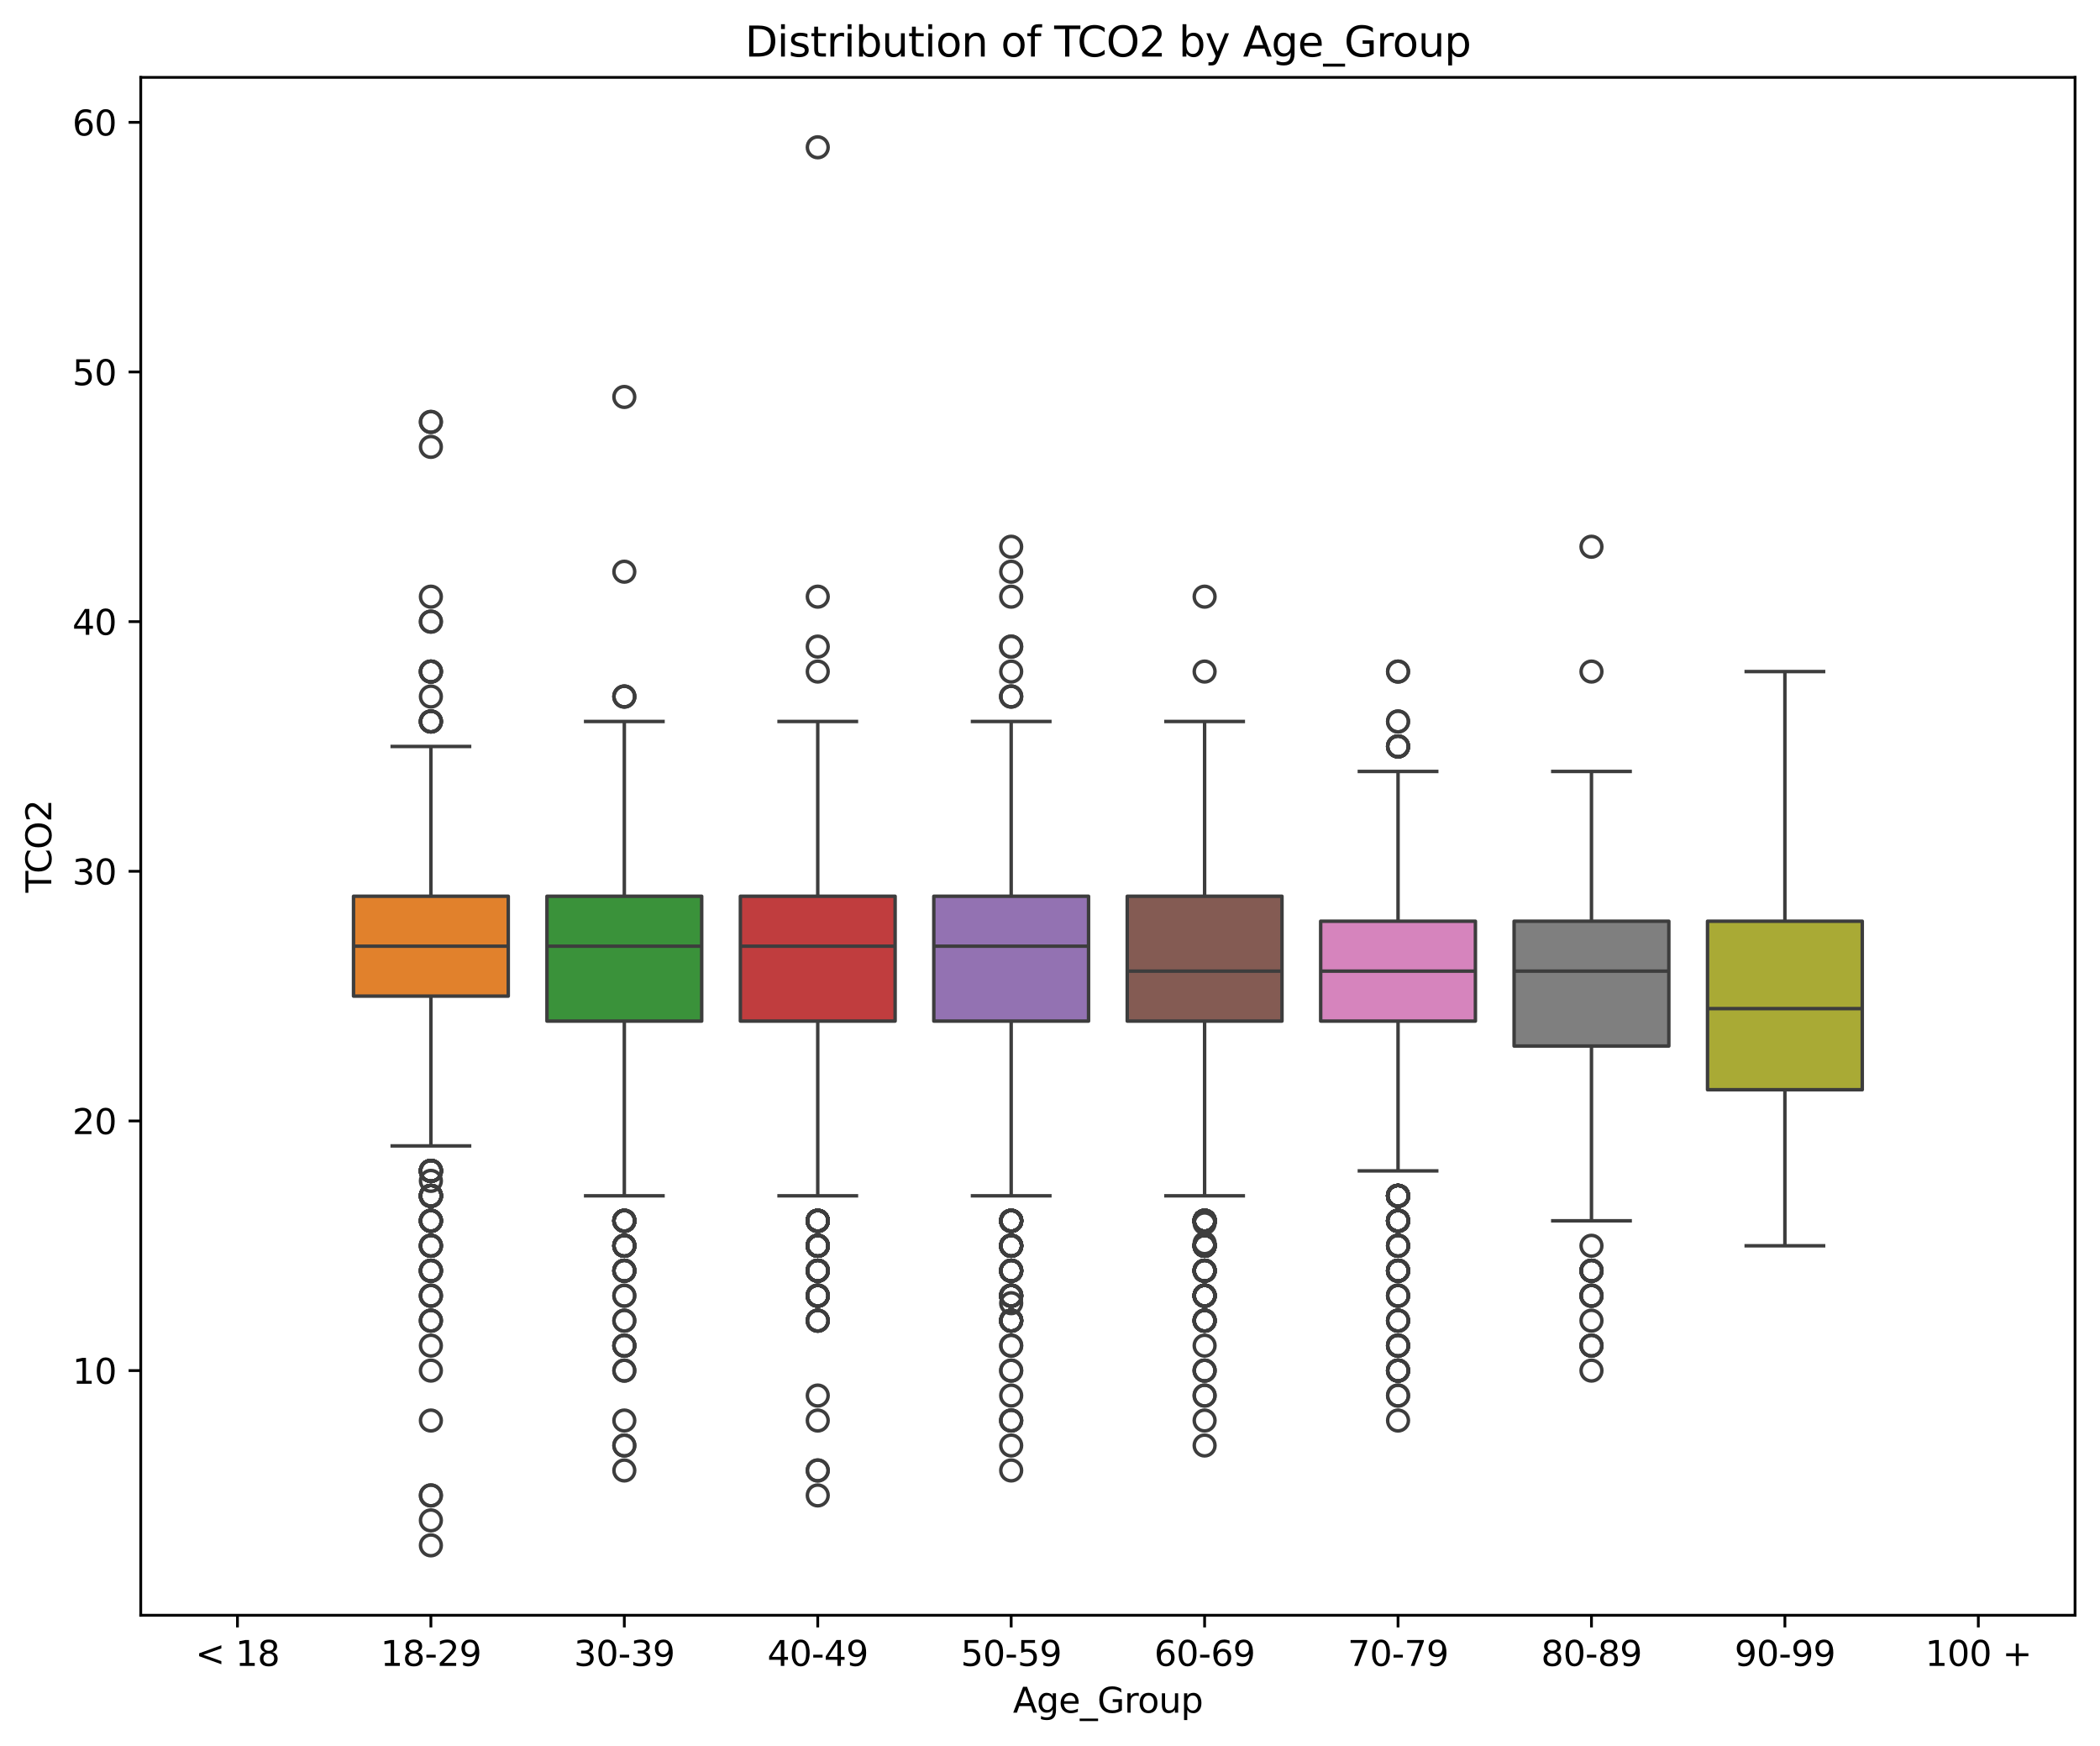 <?xml version="1.0" encoding="utf-8" standalone="no"?>
<!DOCTYPE svg PUBLIC "-//W3C//DTD SVG 1.1//EN"
  "http://www.w3.org/Graphics/SVG/1.1/DTD/svg11.dtd">
<svg xmlns:xlink="http://www.w3.org/1999/xlink" width="605.803pt" height="503.496pt" viewBox="0 0 605.803 503.496" xmlns="http://www.w3.org/2000/svg" version="1.1">
 <defs>
  <style type="text/css">*{stroke-linejoin: round; stroke-linecap: butt}</style>
 </defs>
 <g id="figure_1">
  <g id="patch_1">
   <path d="M 0 503.496 
L 605.803 503.496 
L 605.803 0 
L 0 0 
z
" style="fill: #ffffff"/>
  </g>
  <g id="axes_1">
   <g id="patch_2">
    <path d="M 40.603 465.838 
L 598.603 465.838 
L 598.603 22.318 
L 40.603 22.318 
z
" style="fill: #ffffff"/>
   </g>
   <g id="matplotlib.axis_1">
    <g id="xtick_1">
     <g id="line2d_1">
      <defs>
       <path id="md0fa5cfe18" d="M 0 0 
L 0 3.5 
" style="stroke: #000000; stroke-width: 0.8"/>
      </defs>
      <g>
       <use xlink:href="#md0fa5cfe18" x="68.503" y="465.838" style="stroke: #000000; stroke-width: 0.8"/>
      </g>
     </g>
     <g id="text_1">
      <!-- &lt; 18 -->
      <g transform="translate(56.362 480.437) scale(0.1 -0.1)">
       <defs>
        <path id="DejaVuSans-3c" d="M 4684 3150 
L 1459 2003 
L 4684 863 
L 4684 294 
L 678 1747 
L 678 2266 
L 4684 3719 
L 4684 3150 
z
" transform="scale(0.016)"/>
        <path id="DejaVuSans-20" transform="scale(0.016)"/>
        <path id="DejaVuSans-31" d="M 794 531 
L 1825 531 
L 1825 4091 
L 703 3866 
L 703 4441 
L 1819 4666 
L 2450 4666 
L 2450 531 
L 3481 531 
L 3481 0 
L 794 0 
L 794 531 
z
" transform="scale(0.016)"/>
        <path id="DejaVuSans-38" d="M 2034 2216 
Q 1584 2216 1326 1975 
Q 1069 1734 1069 1313 
Q 1069 891 1326 650 
Q 1584 409 2034 409 
Q 2484 409 2743 651 
Q 3003 894 3003 1313 
Q 3003 1734 2745 1975 
Q 2488 2216 2034 2216 
z
M 1403 2484 
Q 997 2584 770 2862 
Q 544 3141 544 3541 
Q 544 4100 942 4425 
Q 1341 4750 2034 4750 
Q 2731 4750 3128 4425 
Q 3525 4100 3525 3541 
Q 3525 3141 3298 2862 
Q 3072 2584 2669 2484 
Q 3125 2378 3379 2068 
Q 3634 1759 3634 1313 
Q 3634 634 3220 271 
Q 2806 -91 2034 -91 
Q 1263 -91 848 271 
Q 434 634 434 1313 
Q 434 1759 690 2068 
Q 947 2378 1403 2484 
z
M 1172 3481 
Q 1172 3119 1398 2916 
Q 1625 2713 2034 2713 
Q 2441 2713 2670 2916 
Q 2900 3119 2900 3481 
Q 2900 3844 2670 4047 
Q 2441 4250 2034 4250 
Q 1625 4250 1398 4047 
Q 1172 3844 1172 3481 
z
" transform="scale(0.016)"/>
       </defs>
       <use xlink:href="#DejaVuSans-3c"/>
       <use xlink:href="#DejaVuSans-20" x="83.789"/>
       <use xlink:href="#DejaVuSans-31" x="115.576"/>
       <use xlink:href="#DejaVuSans-38" x="179.199"/>
      </g>
     </g>
    </g>
    <g id="xtick_2">
     <g id="line2d_2">
      <g>
       <use xlink:href="#md0fa5cfe18" x="124.303" y="465.838" style="stroke: #000000; stroke-width: 0.8"/>
      </g>
     </g>
     <g id="text_2">
      <!-- 18-29 -->
      <g transform="translate(109.774 480.437) scale(0.1 -0.1)">
       <defs>
        <path id="DejaVuSans-2d" d="M 313 2009 
L 1997 2009 
L 1997 1497 
L 313 1497 
L 313 2009 
z
" transform="scale(0.016)"/>
        <path id="DejaVuSans-32" d="M 1228 531 
L 3431 531 
L 3431 0 
L 469 0 
L 469 531 
Q 828 903 1448 1529 
Q 2069 2156 2228 2338 
Q 2531 2678 2651 2914 
Q 2772 3150 2772 3378 
Q 2772 3750 2511 3984 
Q 2250 4219 1831 4219 
Q 1534 4219 1204 4116 
Q 875 4013 500 3803 
L 500 4441 
Q 881 4594 1212 4672 
Q 1544 4750 1819 4750 
Q 2544 4750 2975 4387 
Q 3406 4025 3406 3419 
Q 3406 3131 3298 2873 
Q 3191 2616 2906 2266 
Q 2828 2175 2409 1742 
Q 1991 1309 1228 531 
z
" transform="scale(0.016)"/>
        <path id="DejaVuSans-39" d="M 703 97 
L 703 672 
Q 941 559 1184 500 
Q 1428 441 1663 441 
Q 2288 441 2617 861 
Q 2947 1281 2994 2138 
Q 2813 1869 2534 1725 
Q 2256 1581 1919 1581 
Q 1219 1581 811 2004 
Q 403 2428 403 3163 
Q 403 3881 828 4315 
Q 1253 4750 1959 4750 
Q 2769 4750 3195 4129 
Q 3622 3509 3622 2328 
Q 3622 1225 3098 567 
Q 2575 -91 1691 -91 
Q 1453 -91 1209 -44 
Q 966 3 703 97 
z
M 1959 2075 
Q 2384 2075 2632 2365 
Q 2881 2656 2881 3163 
Q 2881 3666 2632 3958 
Q 2384 4250 1959 4250 
Q 1534 4250 1286 3958 
Q 1038 3666 1038 3163 
Q 1038 2656 1286 2365 
Q 1534 2075 1959 2075 
z
" transform="scale(0.016)"/>
       </defs>
       <use xlink:href="#DejaVuSans-31"/>
       <use xlink:href="#DejaVuSans-38" x="63.623"/>
       <use xlink:href="#DejaVuSans-2d" x="127.246"/>
       <use xlink:href="#DejaVuSans-32" x="163.33"/>
       <use xlink:href="#DejaVuSans-39" x="226.953"/>
      </g>
     </g>
    </g>
    <g id="xtick_3">
     <g id="line2d_3">
      <g>
       <use xlink:href="#md0fa5cfe18" x="180.103" y="465.838" style="stroke: #000000; stroke-width: 0.8"/>
      </g>
     </g>
     <g id="text_3">
      <!-- 30-39 -->
      <g transform="translate(165.574 480.437) scale(0.1 -0.1)">
       <defs>
        <path id="DejaVuSans-33" d="M 2597 2516 
Q 3050 2419 3304 2112 
Q 3559 1806 3559 1356 
Q 3559 666 3084 287 
Q 2609 -91 1734 -91 
Q 1441 -91 1130 -33 
Q 819 25 488 141 
L 488 750 
Q 750 597 1062 519 
Q 1375 441 1716 441 
Q 2309 441 2620 675 
Q 2931 909 2931 1356 
Q 2931 1769 2642 2001 
Q 2353 2234 1838 2234 
L 1294 2234 
L 1294 2753 
L 1863 2753 
Q 2328 2753 2575 2939 
Q 2822 3125 2822 3475 
Q 2822 3834 2567 4026 
Q 2313 4219 1838 4219 
Q 1578 4219 1281 4162 
Q 984 4106 628 3988 
L 628 4550 
Q 988 4650 1302 4700 
Q 1616 4750 1894 4750 
Q 2613 4750 3031 4423 
Q 3450 4097 3450 3541 
Q 3450 3153 3228 2886 
Q 3006 2619 2597 2516 
z
" transform="scale(0.016)"/>
        <path id="DejaVuSans-30" d="M 2034 4250 
Q 1547 4250 1301 3770 
Q 1056 3291 1056 2328 
Q 1056 1369 1301 889 
Q 1547 409 2034 409 
Q 2525 409 2770 889 
Q 3016 1369 3016 2328 
Q 3016 3291 2770 3770 
Q 2525 4250 2034 4250 
z
M 2034 4750 
Q 2819 4750 3233 4129 
Q 3647 3509 3647 2328 
Q 3647 1150 3233 529 
Q 2819 -91 2034 -91 
Q 1250 -91 836 529 
Q 422 1150 422 2328 
Q 422 3509 836 4129 
Q 1250 4750 2034 4750 
z
" transform="scale(0.016)"/>
       </defs>
       <use xlink:href="#DejaVuSans-33"/>
       <use xlink:href="#DejaVuSans-30" x="63.623"/>
       <use xlink:href="#DejaVuSans-2d" x="127.246"/>
       <use xlink:href="#DejaVuSans-33" x="163.33"/>
       <use xlink:href="#DejaVuSans-39" x="226.953"/>
      </g>
     </g>
    </g>
    <g id="xtick_4">
     <g id="line2d_4">
      <g>
       <use xlink:href="#md0fa5cfe18" x="235.903" y="465.838" style="stroke: #000000; stroke-width: 0.8"/>
      </g>
     </g>
     <g id="text_4">
      <!-- 40-49 -->
      <g transform="translate(221.374 480.437) scale(0.1 -0.1)">
       <defs>
        <path id="DejaVuSans-34" d="M 2419 4116 
L 825 1625 
L 2419 1625 
L 2419 4116 
z
M 2253 4666 
L 3047 4666 
L 3047 1625 
L 3713 1625 
L 3713 1100 
L 3047 1100 
L 3047 0 
L 2419 0 
L 2419 1100 
L 313 1100 
L 313 1709 
L 2253 4666 
z
" transform="scale(0.016)"/>
       </defs>
       <use xlink:href="#DejaVuSans-34"/>
       <use xlink:href="#DejaVuSans-30" x="63.623"/>
       <use xlink:href="#DejaVuSans-2d" x="127.246"/>
       <use xlink:href="#DejaVuSans-34" x="163.33"/>
       <use xlink:href="#DejaVuSans-39" x="226.953"/>
      </g>
     </g>
    </g>
    <g id="xtick_5">
     <g id="line2d_5">
      <g>
       <use xlink:href="#md0fa5cfe18" x="291.703" y="465.838" style="stroke: #000000; stroke-width: 0.8"/>
      </g>
     </g>
     <g id="text_5">
      <!-- 50-59 -->
      <g transform="translate(277.174 480.437) scale(0.1 -0.1)">
       <defs>
        <path id="DejaVuSans-35" d="M 691 4666 
L 3169 4666 
L 3169 4134 
L 1269 4134 
L 1269 2991 
Q 1406 3038 1543 3061 
Q 1681 3084 1819 3084 
Q 2600 3084 3056 2656 
Q 3513 2228 3513 1497 
Q 3513 744 3044 326 
Q 2575 -91 1722 -91 
Q 1428 -91 1123 -41 
Q 819 9 494 109 
L 494 744 
Q 775 591 1075 516 
Q 1375 441 1709 441 
Q 2250 441 2565 725 
Q 2881 1009 2881 1497 
Q 2881 1984 2565 2268 
Q 2250 2553 1709 2553 
Q 1456 2553 1204 2497 
Q 953 2441 691 2322 
L 691 4666 
z
" transform="scale(0.016)"/>
       </defs>
       <use xlink:href="#DejaVuSans-35"/>
       <use xlink:href="#DejaVuSans-30" x="63.623"/>
       <use xlink:href="#DejaVuSans-2d" x="127.246"/>
       <use xlink:href="#DejaVuSans-35" x="163.33"/>
       <use xlink:href="#DejaVuSans-39" x="226.953"/>
      </g>
     </g>
    </g>
    <g id="xtick_6">
     <g id="line2d_6">
      <g>
       <use xlink:href="#md0fa5cfe18" x="347.503" y="465.838" style="stroke: #000000; stroke-width: 0.8"/>
      </g>
     </g>
     <g id="text_6">
      <!-- 60-69 -->
      <g transform="translate(332.974 480.437) scale(0.1 -0.1)">
       <defs>
        <path id="DejaVuSans-36" d="M 2113 2584 
Q 1688 2584 1439 2293 
Q 1191 2003 1191 1497 
Q 1191 994 1439 701 
Q 1688 409 2113 409 
Q 2538 409 2786 701 
Q 3034 994 3034 1497 
Q 3034 2003 2786 2293 
Q 2538 2584 2113 2584 
z
M 3366 4563 
L 3366 3988 
Q 3128 4100 2886 4159 
Q 2644 4219 2406 4219 
Q 1781 4219 1451 3797 
Q 1122 3375 1075 2522 
Q 1259 2794 1537 2939 
Q 1816 3084 2150 3084 
Q 2853 3084 3261 2657 
Q 3669 2231 3669 1497 
Q 3669 778 3244 343 
Q 2819 -91 2113 -91 
Q 1303 -91 875 529 
Q 447 1150 447 2328 
Q 447 3434 972 4092 
Q 1497 4750 2381 4750 
Q 2619 4750 2861 4703 
Q 3103 4656 3366 4563 
z
" transform="scale(0.016)"/>
       </defs>
       <use xlink:href="#DejaVuSans-36"/>
       <use xlink:href="#DejaVuSans-30" x="63.623"/>
       <use xlink:href="#DejaVuSans-2d" x="127.246"/>
       <use xlink:href="#DejaVuSans-36" x="163.33"/>
       <use xlink:href="#DejaVuSans-39" x="226.953"/>
      </g>
     </g>
    </g>
    <g id="xtick_7">
     <g id="line2d_7">
      <g>
       <use xlink:href="#md0fa5cfe18" x="403.303" y="465.838" style="stroke: #000000; stroke-width: 0.8"/>
      </g>
     </g>
     <g id="text_7">
      <!-- 70-79 -->
      <g transform="translate(388.774 480.437) scale(0.1 -0.1)">
       <defs>
        <path id="DejaVuSans-37" d="M 525 4666 
L 3525 4666 
L 3525 4397 
L 1831 0 
L 1172 0 
L 2766 4134 
L 525 4134 
L 525 4666 
z
" transform="scale(0.016)"/>
       </defs>
       <use xlink:href="#DejaVuSans-37"/>
       <use xlink:href="#DejaVuSans-30" x="63.623"/>
       <use xlink:href="#DejaVuSans-2d" x="127.246"/>
       <use xlink:href="#DejaVuSans-37" x="163.33"/>
       <use xlink:href="#DejaVuSans-39" x="226.953"/>
      </g>
     </g>
    </g>
    <g id="xtick_8">
     <g id="line2d_8">
      <g>
       <use xlink:href="#md0fa5cfe18" x="459.103" y="465.838" style="stroke: #000000; stroke-width: 0.8"/>
      </g>
     </g>
     <g id="text_8">
      <!-- 80-89 -->
      <g transform="translate(444.574 480.437) scale(0.1 -0.1)">
       <use xlink:href="#DejaVuSans-38"/>
       <use xlink:href="#DejaVuSans-30" x="63.623"/>
       <use xlink:href="#DejaVuSans-2d" x="127.246"/>
       <use xlink:href="#DejaVuSans-38" x="163.33"/>
       <use xlink:href="#DejaVuSans-39" x="226.953"/>
      </g>
     </g>
    </g>
    <g id="xtick_9">
     <g id="line2d_9">
      <g>
       <use xlink:href="#md0fa5cfe18" x="514.903" y="465.838" style="stroke: #000000; stroke-width: 0.8"/>
      </g>
     </g>
     <g id="text_9">
      <!-- 90-99 -->
      <g transform="translate(500.374 480.437) scale(0.1 -0.1)">
       <use xlink:href="#DejaVuSans-39"/>
       <use xlink:href="#DejaVuSans-30" x="63.623"/>
       <use xlink:href="#DejaVuSans-2d" x="127.246"/>
       <use xlink:href="#DejaVuSans-39" x="163.33"/>
       <use xlink:href="#DejaVuSans-39" x="226.953"/>
      </g>
     </g>
    </g>
    <g id="xtick_10">
     <g id="line2d_10">
      <g>
       <use xlink:href="#md0fa5cfe18" x="570.703" y="465.838" style="stroke: #000000; stroke-width: 0.8"/>
      </g>
     </g>
     <g id="text_10">
      <!-- 100 + -->
      <g transform="translate(555.38 480.437) scale(0.1 -0.1)">
       <defs>
        <path id="DejaVuSans-2b" d="M 2944 4013 
L 2944 2272 
L 4684 2272 
L 4684 1741 
L 2944 1741 
L 2944 0 
L 2419 0 
L 2419 1741 
L 678 1741 
L 678 2272 
L 2419 2272 
L 2419 4013 
L 2944 4013 
z
" transform="scale(0.016)"/>
       </defs>
       <use xlink:href="#DejaVuSans-31"/>
       <use xlink:href="#DejaVuSans-30" x="63.623"/>
       <use xlink:href="#DejaVuSans-30" x="127.246"/>
       <use xlink:href="#DejaVuSans-20" x="190.869"/>
       <use xlink:href="#DejaVuSans-2b" x="222.656"/>
      </g>
     </g>
    </g>
    <g id="text_11">
     <!-- Age_Group -->
     <g transform="translate(292.212 493.938) scale(0.1 -0.1)">
      <defs>
       <path id="DejaVuSans-41" d="M 2188 4044 
L 1331 1722 
L 3047 1722 
L 2188 4044 
z
M 1831 4666 
L 2547 4666 
L 4325 0 
L 3669 0 
L 3244 1197 
L 1141 1197 
L 716 0 
L 50 0 
L 1831 4666 
z
" transform="scale(0.016)"/>
       <path id="DejaVuSans-67" d="M 2906 1791 
Q 2906 2416 2648 2759 
Q 2391 3103 1925 3103 
Q 1463 3103 1205 2759 
Q 947 2416 947 1791 
Q 947 1169 1205 825 
Q 1463 481 1925 481 
Q 2391 481 2648 825 
Q 2906 1169 2906 1791 
z
M 3481 434 
Q 3481 -459 3084 -895 
Q 2688 -1331 1869 -1331 
Q 1566 -1331 1297 -1286 
Q 1028 -1241 775 -1147 
L 775 -588 
Q 1028 -725 1275 -790 
Q 1522 -856 1778 -856 
Q 2344 -856 2625 -561 
Q 2906 -266 2906 331 
L 2906 616 
Q 2728 306 2450 153 
Q 2172 0 1784 0 
Q 1141 0 747 490 
Q 353 981 353 1791 
Q 353 2603 747 3093 
Q 1141 3584 1784 3584 
Q 2172 3584 2450 3431 
Q 2728 3278 2906 2969 
L 2906 3500 
L 3481 3500 
L 3481 434 
z
" transform="scale(0.016)"/>
       <path id="DejaVuSans-65" d="M 3597 1894 
L 3597 1613 
L 953 1613 
Q 991 1019 1311 708 
Q 1631 397 2203 397 
Q 2534 397 2845 478 
Q 3156 559 3463 722 
L 3463 178 
Q 3153 47 2828 -22 
Q 2503 -91 2169 -91 
Q 1331 -91 842 396 
Q 353 884 353 1716 
Q 353 2575 817 3079 
Q 1281 3584 2069 3584 
Q 2775 3584 3186 3129 
Q 3597 2675 3597 1894 
z
M 3022 2063 
Q 3016 2534 2758 2815 
Q 2500 3097 2075 3097 
Q 1594 3097 1305 2825 
Q 1016 2553 972 2059 
L 3022 2063 
z
" transform="scale(0.016)"/>
       <path id="DejaVuSans-5f" d="M 3263 -1063 
L 3263 -1509 
L -63 -1509 
L -63 -1063 
L 3263 -1063 
z
" transform="scale(0.016)"/>
       <path id="DejaVuSans-47" d="M 3809 666 
L 3809 1919 
L 2778 1919 
L 2778 2438 
L 4434 2438 
L 4434 434 
Q 4069 175 3628 42 
Q 3188 -91 2688 -91 
Q 1594 -91 976 548 
Q 359 1188 359 2328 
Q 359 3472 976 4111 
Q 1594 4750 2688 4750 
Q 3144 4750 3555 4637 
Q 3966 4525 4313 4306 
L 4313 3634 
Q 3963 3931 3569 4081 
Q 3175 4231 2741 4231 
Q 1884 4231 1454 3753 
Q 1025 3275 1025 2328 
Q 1025 1384 1454 906 
Q 1884 428 2741 428 
Q 3075 428 3337 486 
Q 3600 544 3809 666 
z
" transform="scale(0.016)"/>
       <path id="DejaVuSans-72" d="M 2631 2963 
Q 2534 3019 2420 3045 
Q 2306 3072 2169 3072 
Q 1681 3072 1420 2755 
Q 1159 2438 1159 1844 
L 1159 0 
L 581 0 
L 581 3500 
L 1159 3500 
L 1159 2956 
Q 1341 3275 1631 3429 
Q 1922 3584 2338 3584 
Q 2397 3584 2469 3576 
Q 2541 3569 2628 3553 
L 2631 2963 
z
" transform="scale(0.016)"/>
       <path id="DejaVuSans-6f" d="M 1959 3097 
Q 1497 3097 1228 2736 
Q 959 2375 959 1747 
Q 959 1119 1226 758 
Q 1494 397 1959 397 
Q 2419 397 2687 759 
Q 2956 1122 2956 1747 
Q 2956 2369 2687 2733 
Q 2419 3097 1959 3097 
z
M 1959 3584 
Q 2709 3584 3137 3096 
Q 3566 2609 3566 1747 
Q 3566 888 3137 398 
Q 2709 -91 1959 -91 
Q 1206 -91 779 398 
Q 353 888 353 1747 
Q 353 2609 779 3096 
Q 1206 3584 1959 3584 
z
" transform="scale(0.016)"/>
       <path id="DejaVuSans-75" d="M 544 1381 
L 544 3500 
L 1119 3500 
L 1119 1403 
Q 1119 906 1312 657 
Q 1506 409 1894 409 
Q 2359 409 2629 706 
Q 2900 1003 2900 1516 
L 2900 3500 
L 3475 3500 
L 3475 0 
L 2900 0 
L 2900 538 
Q 2691 219 2414 64 
Q 2138 -91 1772 -91 
Q 1169 -91 856 284 
Q 544 659 544 1381 
z
M 1991 3584 
L 1991 3584 
z
" transform="scale(0.016)"/>
       <path id="DejaVuSans-70" d="M 1159 525 
L 1159 -1331 
L 581 -1331 
L 581 3500 
L 1159 3500 
L 1159 2969 
Q 1341 3281 1617 3432 
Q 1894 3584 2278 3584 
Q 2916 3584 3314 3078 
Q 3713 2572 3713 1747 
Q 3713 922 3314 415 
Q 2916 -91 2278 -91 
Q 1894 -91 1617 61 
Q 1341 213 1159 525 
z
M 3116 1747 
Q 3116 2381 2855 2742 
Q 2594 3103 2138 3103 
Q 1681 3103 1420 2742 
Q 1159 2381 1159 1747 
Q 1159 1113 1420 752 
Q 1681 391 2138 391 
Q 2594 391 2855 752 
Q 3116 1113 3116 1747 
z
" transform="scale(0.016)"/>
      </defs>
      <use xlink:href="#DejaVuSans-41"/>
      <use xlink:href="#DejaVuSans-67" x="68.408"/>
      <use xlink:href="#DejaVuSans-65" x="131.885"/>
      <use xlink:href="#DejaVuSans-5f" x="193.408"/>
      <use xlink:href="#DejaVuSans-47" x="243.408"/>
      <use xlink:href="#DejaVuSans-72" x="320.898"/>
      <use xlink:href="#DejaVuSans-6f" x="359.762"/>
      <use xlink:href="#DejaVuSans-75" x="420.943"/>
      <use xlink:href="#DejaVuSans-70" x="484.322"/>
     </g>
    </g>
   </g>
   <g id="matplotlib.axis_2">
    <g id="ytick_1">
     <g id="line2d_11">
      <defs>
       <path id="m54699f72e0" d="M 0 0 
L -3.5 0 
" style="stroke: #000000; stroke-width: 0.8"/>
      </defs>
      <g>
       <use xlink:href="#m54699f72e0" x="40.603" y="395.278" style="stroke: #000000; stroke-width: 0.8"/>
      </g>
     </g>
     <g id="text_12">
      <!-- 10 -->
      <g transform="translate(20.878 399.077) scale(0.1 -0.1)">
       <use xlink:href="#DejaVuSans-31"/>
       <use xlink:href="#DejaVuSans-30" x="63.623"/>
      </g>
     </g>
    </g>
    <g id="ytick_2">
     <g id="line2d_12">
      <g>
       <use xlink:href="#m54699f72e0" x="40.603" y="323.278" style="stroke: #000000; stroke-width: 0.8"/>
      </g>
     </g>
     <g id="text_13">
      <!-- 20 -->
      <g transform="translate(20.878 327.077) scale(0.1 -0.1)">
       <use xlink:href="#DejaVuSans-32"/>
       <use xlink:href="#DejaVuSans-30" x="63.623"/>
      </g>
     </g>
    </g>
    <g id="ytick_3">
     <g id="line2d_13">
      <g>
       <use xlink:href="#m54699f72e0" x="40.603" y="251.278" style="stroke: #000000; stroke-width: 0.8"/>
      </g>
     </g>
     <g id="text_14">
      <!-- 30 -->
      <g transform="translate(20.878 255.077) scale(0.1 -0.1)">
       <use xlink:href="#DejaVuSans-33"/>
       <use xlink:href="#DejaVuSans-30" x="63.623"/>
      </g>
     </g>
    </g>
    <g id="ytick_4">
     <g id="line2d_14">
      <g>
       <use xlink:href="#m54699f72e0" x="40.603" y="179.278" style="stroke: #000000; stroke-width: 0.8"/>
      </g>
     </g>
     <g id="text_15">
      <!-- 40 -->
      <g transform="translate(20.878 183.077) scale(0.1 -0.1)">
       <use xlink:href="#DejaVuSans-34"/>
       <use xlink:href="#DejaVuSans-30" x="63.623"/>
      </g>
     </g>
    </g>
    <g id="ytick_5">
     <g id="line2d_15">
      <g>
       <use xlink:href="#m54699f72e0" x="40.603" y="107.278" style="stroke: #000000; stroke-width: 0.8"/>
      </g>
     </g>
     <g id="text_16">
      <!-- 50 -->
      <g transform="translate(20.878 111.077) scale(0.1 -0.1)">
       <use xlink:href="#DejaVuSans-35"/>
       <use xlink:href="#DejaVuSans-30" x="63.623"/>
      </g>
     </g>
    </g>
    <g id="ytick_6">
     <g id="line2d_16">
      <g>
       <use xlink:href="#m54699f72e0" x="40.603" y="35.278" style="stroke: #000000; stroke-width: 0.8"/>
      </g>
     </g>
     <g id="text_17">
      <!-- 60 -->
      <g transform="translate(20.878 39.077) scale(0.1 -0.1)">
       <use xlink:href="#DejaVuSans-36"/>
       <use xlink:href="#DejaVuSans-30" x="63.623"/>
      </g>
     </g>
    </g>
    <g id="text_18">
     <!-- TCO2 -->
     <g transform="translate(14.798 257.447) rotate(-90) scale(0.1 -0.1)">
      <defs>
       <path id="DejaVuSans-54" d="M -19 4666 
L 3928 4666 
L 3928 4134 
L 2272 4134 
L 2272 0 
L 1638 0 
L 1638 4134 
L -19 4134 
L -19 4666 
z
" transform="scale(0.016)"/>
       <path id="DejaVuSans-43" d="M 4122 4306 
L 4122 3641 
Q 3803 3938 3442 4084 
Q 3081 4231 2675 4231 
Q 1875 4231 1450 3742 
Q 1025 3253 1025 2328 
Q 1025 1406 1450 917 
Q 1875 428 2675 428 
Q 3081 428 3442 575 
Q 3803 722 4122 1019 
L 4122 359 
Q 3791 134 3420 21 
Q 3050 -91 2638 -91 
Q 1578 -91 968 557 
Q 359 1206 359 2328 
Q 359 3453 968 4101 
Q 1578 4750 2638 4750 
Q 3056 4750 3426 4639 
Q 3797 4528 4122 4306 
z
" transform="scale(0.016)"/>
       <path id="DejaVuSans-4f" d="M 2522 4238 
Q 1834 4238 1429 3725 
Q 1025 3213 1025 2328 
Q 1025 1447 1429 934 
Q 1834 422 2522 422 
Q 3209 422 3611 934 
Q 4013 1447 4013 2328 
Q 4013 3213 3611 3725 
Q 3209 4238 2522 4238 
z
M 2522 4750 
Q 3503 4750 4090 4092 
Q 4678 3434 4678 2328 
Q 4678 1225 4090 567 
Q 3503 -91 2522 -91 
Q 1538 -91 948 565 
Q 359 1222 359 2328 
Q 359 3434 948 4092 
Q 1538 4750 2522 4750 
z
" transform="scale(0.016)"/>
      </defs>
      <use xlink:href="#DejaVuSans-54"/>
      <use xlink:href="#DejaVuSans-43" x="55.209"/>
      <use xlink:href="#DejaVuSans-4f" x="125.033"/>
      <use xlink:href="#DejaVuSans-32" x="203.744"/>
     </g>
    </g>
   </g>
   <g id="patch_3">
    <path d="M 101.983 287.278 
L 146.623 287.278 
L 146.623 258.478 
L 101.983 258.478 
L 101.983 287.278 
z
" clip-path="url(#p57af1887f8)" style="fill: #e1812c; stroke: #3d3d3d; stroke-linejoin: miter"/>
   </g>
   <g id="line2d_17">
    <path d="M 124.303 287.278 
L 124.303 330.478 
" clip-path="url(#p57af1887f8)" style="fill: none; stroke: #3d3d3d"/>
   </g>
   <g id="line2d_18">
    <path d="M 124.303 258.478 
L 124.303 215.278 
" clip-path="url(#p57af1887f8)" style="fill: none; stroke: #3d3d3d"/>
   </g>
   <g id="line2d_19">
    <path d="M 113.143 330.478 
L 135.463 330.478 
" clip-path="url(#p57af1887f8)" style="fill: none; stroke: #3d3d3d; stroke-linecap: square"/>
   </g>
   <g id="line2d_20">
    <path d="M 113.143 215.278 
L 135.463 215.278 
" clip-path="url(#p57af1887f8)" style="fill: none; stroke: #3d3d3d; stroke-linecap: square"/>
   </g>
   <g id="line2d_21">
    <defs>
     <path id="me0696af970" d="M 0 3 
C 0.796 3 1.559 2.684 2.121 2.121 
C 2.684 1.559 3 0.796 3 0 
C 3 -0.796 2.684 -1.559 2.121 -2.121 
C 1.559 -2.684 0.796 -3 0 -3 
C -0.796 -3 -1.559 -2.684 -2.121 -2.121 
C -2.684 -1.559 -3 -0.796 -3 0 
C -3 0.796 -2.684 1.559 -2.121 2.121 
C -1.559 2.684 -0.796 3 0 3 
z
" style="stroke: #3d3d3d"/>
    </defs>
    <g clip-path="url(#p57af1887f8)">
     <use xlink:href="#me0696af970" x="124.303" y="380.878" style="fill-opacity: 0; stroke: #3d3d3d"/>
     <use xlink:href="#me0696af970" x="124.303" y="337.678" style="fill-opacity: 0; stroke: #3d3d3d"/>
     <use xlink:href="#me0696af970" x="124.303" y="352.078" style="fill-opacity: 0; stroke: #3d3d3d"/>
     <use xlink:href="#me0696af970" x="124.303" y="431.278" style="fill-opacity: 0; stroke: #3d3d3d"/>
     <use xlink:href="#me0696af970" x="124.303" y="431.278" style="fill-opacity: 0; stroke: #3d3d3d"/>
     <use xlink:href="#me0696af970" x="124.303" y="344.878" style="fill-opacity: 0; stroke: #3d3d3d"/>
     <use xlink:href="#me0696af970" x="124.303" y="337.678" style="fill-opacity: 0; stroke: #3d3d3d"/>
     <use xlink:href="#me0696af970" x="124.303" y="337.678" style="fill-opacity: 0; stroke: #3d3d3d"/>
     <use xlink:href="#me0696af970" x="124.303" y="344.878" style="fill-opacity: 0; stroke: #3d3d3d"/>
     <use xlink:href="#me0696af970" x="124.303" y="359.278" style="fill-opacity: 0; stroke: #3d3d3d"/>
     <use xlink:href="#me0696af970" x="124.303" y="337.678" style="fill-opacity: 0; stroke: #3d3d3d"/>
     <use xlink:href="#me0696af970" x="124.303" y="352.078" style="fill-opacity: 0; stroke: #3d3d3d"/>
     <use xlink:href="#me0696af970" x="124.303" y="373.678" style="fill-opacity: 0; stroke: #3d3d3d"/>
     <use xlink:href="#me0696af970" x="124.303" y="352.078" style="fill-opacity: 0; stroke: #3d3d3d"/>
     <use xlink:href="#me0696af970" x="124.303" y="366.478" style="fill-opacity: 0; stroke: #3d3d3d"/>
     <use xlink:href="#me0696af970" x="124.303" y="344.878" style="fill-opacity: 0; stroke: #3d3d3d"/>
     <use xlink:href="#me0696af970" x="124.303" y="352.078" style="fill-opacity: 0; stroke: #3d3d3d"/>
     <use xlink:href="#me0696af970" x="124.303" y="352.078" style="fill-opacity: 0; stroke: #3d3d3d"/>
     <use xlink:href="#me0696af970" x="124.303" y="445.678" style="fill-opacity: 0; stroke: #3d3d3d"/>
     <use xlink:href="#me0696af970" x="124.303" y="409.678" style="fill-opacity: 0; stroke: #3d3d3d"/>
     <use xlink:href="#me0696af970" x="124.303" y="380.878" style="fill-opacity: 0; stroke: #3d3d3d"/>
     <use xlink:href="#me0696af970" x="124.303" y="352.078" style="fill-opacity: 0; stroke: #3d3d3d"/>
     <use xlink:href="#me0696af970" x="124.303" y="344.878" style="fill-opacity: 0; stroke: #3d3d3d"/>
     <use xlink:href="#me0696af970" x="124.303" y="344.878" style="fill-opacity: 0; stroke: #3d3d3d"/>
     <use xlink:href="#me0696af970" x="124.303" y="366.478" style="fill-opacity: 0; stroke: #3d3d3d"/>
     <use xlink:href="#me0696af970" x="124.303" y="373.678" style="fill-opacity: 0; stroke: #3d3d3d"/>
     <use xlink:href="#me0696af970" x="124.303" y="438.478" style="fill-opacity: 0; stroke: #3d3d3d"/>
     <use xlink:href="#me0696af970" x="124.303" y="344.878" style="fill-opacity: 0; stroke: #3d3d3d"/>
     <use xlink:href="#me0696af970" x="124.303" y="359.278" style="fill-opacity: 0; stroke: #3d3d3d"/>
     <use xlink:href="#me0696af970" x="124.303" y="344.878" style="fill-opacity: 0; stroke: #3d3d3d"/>
     <use xlink:href="#me0696af970" x="124.303" y="344.878" style="fill-opacity: 0; stroke: #3d3d3d"/>
     <use xlink:href="#me0696af970" x="124.303" y="337.678" style="fill-opacity: 0; stroke: #3d3d3d"/>
     <use xlink:href="#me0696af970" x="124.303" y="337.678" style="fill-opacity: 0; stroke: #3d3d3d"/>
     <use xlink:href="#me0696af970" x="124.303" y="388.078" style="fill-opacity: 0; stroke: #3d3d3d"/>
     <use xlink:href="#me0696af970" x="124.303" y="337.678" style="fill-opacity: 0; stroke: #3d3d3d"/>
     <use xlink:href="#me0696af970" x="124.303" y="366.478" style="fill-opacity: 0; stroke: #3d3d3d"/>
     <use xlink:href="#me0696af970" x="124.303" y="373.678" style="fill-opacity: 0; stroke: #3d3d3d"/>
     <use xlink:href="#me0696af970" x="124.303" y="337.678" style="fill-opacity: 0; stroke: #3d3d3d"/>
     <use xlink:href="#me0696af970" x="124.303" y="337.678" style="fill-opacity: 0; stroke: #3d3d3d"/>
     <use xlink:href="#me0696af970" x="124.303" y="337.678" style="fill-opacity: 0; stroke: #3d3d3d"/>
     <use xlink:href="#me0696af970" x="124.303" y="344.878" style="fill-opacity: 0; stroke: #3d3d3d"/>
     <use xlink:href="#me0696af970" x="124.303" y="380.878" style="fill-opacity: 0; stroke: #3d3d3d"/>
     <use xlink:href="#me0696af970" x="124.303" y="359.278" style="fill-opacity: 0; stroke: #3d3d3d"/>
     <use xlink:href="#me0696af970" x="124.303" y="366.478" style="fill-opacity: 0; stroke: #3d3d3d"/>
     <use xlink:href="#me0696af970" x="124.303" y="395.278" style="fill-opacity: 0; stroke: #3d3d3d"/>
     <use xlink:href="#me0696af970" x="124.303" y="366.478" style="fill-opacity: 0; stroke: #3d3d3d"/>
     <use xlink:href="#me0696af970" x="124.303" y="337.678" style="fill-opacity: 0; stroke: #3d3d3d"/>
     <use xlink:href="#me0696af970" x="124.303" y="366.478" style="fill-opacity: 0; stroke: #3d3d3d"/>
     <use xlink:href="#me0696af970" x="124.303" y="344.878" style="fill-opacity: 0; stroke: #3d3d3d"/>
     <use xlink:href="#me0696af970" x="124.303" y="352.078" style="fill-opacity: 0; stroke: #3d3d3d"/>
     <use xlink:href="#me0696af970" x="124.303" y="344.878" style="fill-opacity: 0; stroke: #3d3d3d"/>
     <use xlink:href="#me0696af970" x="124.303" y="359.278" style="fill-opacity: 0; stroke: #3d3d3d"/>
     <use xlink:href="#me0696af970" x="124.303" y="359.278" style="fill-opacity: 0; stroke: #3d3d3d"/>
     <use xlink:href="#me0696af970" x="124.303" y="344.878" style="fill-opacity: 0; stroke: #3d3d3d"/>
     <use xlink:href="#me0696af970" x="124.303" y="352.078" style="fill-opacity: 0; stroke: #3d3d3d"/>
     <use xlink:href="#me0696af970" x="124.303" y="340.558" style="fill-opacity: 0; stroke: #3d3d3d"/>
     <use xlink:href="#me0696af970" x="124.303" y="179.278" style="fill-opacity: 0; stroke: #3d3d3d"/>
     <use xlink:href="#me0696af970" x="124.303" y="193.678" style="fill-opacity: 0; stroke: #3d3d3d"/>
     <use xlink:href="#me0696af970" x="124.303" y="179.278" style="fill-opacity: 0; stroke: #3d3d3d"/>
     <use xlink:href="#me0696af970" x="124.303" y="172.078" style="fill-opacity: 0; stroke: #3d3d3d"/>
     <use xlink:href="#me0696af970" x="124.303" y="128.878" style="fill-opacity: 0; stroke: #3d3d3d"/>
     <use xlink:href="#me0696af970" x="124.303" y="208.078" style="fill-opacity: 0; stroke: #3d3d3d"/>
     <use xlink:href="#me0696af970" x="124.303" y="121.678" style="fill-opacity: 0; stroke: #3d3d3d"/>
     <use xlink:href="#me0696af970" x="124.303" y="193.678" style="fill-opacity: 0; stroke: #3d3d3d"/>
     <use xlink:href="#me0696af970" x="124.303" y="208.078" style="fill-opacity: 0; stroke: #3d3d3d"/>
     <use xlink:href="#me0696af970" x="124.303" y="193.678" style="fill-opacity: 0; stroke: #3d3d3d"/>
     <use xlink:href="#me0696af970" x="124.303" y="208.078" style="fill-opacity: 0; stroke: #3d3d3d"/>
     <use xlink:href="#me0696af970" x="124.303" y="193.678" style="fill-opacity: 0; stroke: #3d3d3d"/>
     <use xlink:href="#me0696af970" x="124.303" y="208.078" style="fill-opacity: 0; stroke: #3d3d3d"/>
     <use xlink:href="#me0696af970" x="124.303" y="121.678" style="fill-opacity: 0; stroke: #3d3d3d"/>
     <use xlink:href="#me0696af970" x="124.303" y="200.878" style="fill-opacity: 0; stroke: #3d3d3d"/>
     <use xlink:href="#me0696af970" x="124.303" y="208.078" style="fill-opacity: 0; stroke: #3d3d3d"/>
    </g>
   </g>
   <g id="patch_4">
    <path d="M 157.783 294.478 
L 202.423 294.478 
L 202.423 258.478 
L 157.783 258.478 
L 157.783 294.478 
z
" clip-path="url(#p57af1887f8)" style="fill: #3a923a; stroke: #3d3d3d; stroke-linejoin: miter"/>
   </g>
   <g id="line2d_22">
    <path d="M 180.103 294.478 
L 180.103 344.878 
" clip-path="url(#p57af1887f8)" style="fill: none; stroke: #3d3d3d"/>
   </g>
   <g id="line2d_23">
    <path d="M 180.103 258.478 
L 180.103 208.078 
" clip-path="url(#p57af1887f8)" style="fill: none; stroke: #3d3d3d"/>
   </g>
   <g id="line2d_24">
    <path d="M 168.943 344.878 
L 191.263 344.878 
" clip-path="url(#p57af1887f8)" style="fill: none; stroke: #3d3d3d; stroke-linecap: square"/>
   </g>
   <g id="line2d_25">
    <path d="M 168.943 208.078 
L 191.263 208.078 
" clip-path="url(#p57af1887f8)" style="fill: none; stroke: #3d3d3d; stroke-linecap: square"/>
   </g>
   <g id="line2d_26">
    <g clip-path="url(#p57af1887f8)">
     <use xlink:href="#me0696af970" x="180.103" y="352.078" style="fill-opacity: 0; stroke: #3d3d3d"/>
     <use xlink:href="#me0696af970" x="180.103" y="366.478" style="fill-opacity: 0; stroke: #3d3d3d"/>
     <use xlink:href="#me0696af970" x="180.103" y="352.078" style="fill-opacity: 0; stroke: #3d3d3d"/>
     <use xlink:href="#me0696af970" x="180.103" y="352.078" style="fill-opacity: 0; stroke: #3d3d3d"/>
     <use xlink:href="#me0696af970" x="180.103" y="359.278" style="fill-opacity: 0; stroke: #3d3d3d"/>
     <use xlink:href="#me0696af970" x="180.103" y="359.278" style="fill-opacity: 0; stroke: #3d3d3d"/>
     <use xlink:href="#me0696af970" x="180.103" y="352.078" style="fill-opacity: 0; stroke: #3d3d3d"/>
     <use xlink:href="#me0696af970" x="180.103" y="395.278" style="fill-opacity: 0; stroke: #3d3d3d"/>
     <use xlink:href="#me0696af970" x="180.103" y="373.678" style="fill-opacity: 0; stroke: #3d3d3d"/>
     <use xlink:href="#me0696af970" x="180.103" y="380.878" style="fill-opacity: 0; stroke: #3d3d3d"/>
     <use xlink:href="#me0696af970" x="180.103" y="359.278" style="fill-opacity: 0; stroke: #3d3d3d"/>
     <use xlink:href="#me0696af970" x="180.103" y="388.078" style="fill-opacity: 0; stroke: #3d3d3d"/>
     <use xlink:href="#me0696af970" x="180.103" y="366.478" style="fill-opacity: 0; stroke: #3d3d3d"/>
     <use xlink:href="#me0696af970" x="180.103" y="359.278" style="fill-opacity: 0; stroke: #3d3d3d"/>
     <use xlink:href="#me0696af970" x="180.103" y="352.078" style="fill-opacity: 0; stroke: #3d3d3d"/>
     <use xlink:href="#me0696af970" x="180.103" y="388.078" style="fill-opacity: 0; stroke: #3d3d3d"/>
     <use xlink:href="#me0696af970" x="180.103" y="352.078" style="fill-opacity: 0; stroke: #3d3d3d"/>
     <use xlink:href="#me0696af970" x="180.103" y="359.278" style="fill-opacity: 0; stroke: #3d3d3d"/>
     <use xlink:href="#me0696af970" x="180.103" y="424.078" style="fill-opacity: 0; stroke: #3d3d3d"/>
     <use xlink:href="#me0696af970" x="180.103" y="352.078" style="fill-opacity: 0; stroke: #3d3d3d"/>
     <use xlink:href="#me0696af970" x="180.103" y="416.878" style="fill-opacity: 0; stroke: #3d3d3d"/>
     <use xlink:href="#me0696af970" x="180.103" y="352.078" style="fill-opacity: 0; stroke: #3d3d3d"/>
     <use xlink:href="#me0696af970" x="180.103" y="388.078" style="fill-opacity: 0; stroke: #3d3d3d"/>
     <use xlink:href="#me0696af970" x="180.103" y="416.878" style="fill-opacity: 0; stroke: #3d3d3d"/>
     <use xlink:href="#me0696af970" x="180.103" y="409.678" style="fill-opacity: 0; stroke: #3d3d3d"/>
     <use xlink:href="#me0696af970" x="180.103" y="366.478" style="fill-opacity: 0; stroke: #3d3d3d"/>
     <use xlink:href="#me0696af970" x="180.103" y="359.278" style="fill-opacity: 0; stroke: #3d3d3d"/>
     <use xlink:href="#me0696af970" x="180.103" y="366.478" style="fill-opacity: 0; stroke: #3d3d3d"/>
     <use xlink:href="#me0696af970" x="180.103" y="373.678" style="fill-opacity: 0; stroke: #3d3d3d"/>
     <use xlink:href="#me0696af970" x="180.103" y="395.278" style="fill-opacity: 0; stroke: #3d3d3d"/>
     <use xlink:href="#me0696af970" x="180.103" y="388.078" style="fill-opacity: 0; stroke: #3d3d3d"/>
     <use xlink:href="#me0696af970" x="180.103" y="366.478" style="fill-opacity: 0; stroke: #3d3d3d"/>
     <use xlink:href="#me0696af970" x="180.103" y="380.878" style="fill-opacity: 0; stroke: #3d3d3d"/>
     <use xlink:href="#me0696af970" x="180.103" y="352.078" style="fill-opacity: 0; stroke: #3d3d3d"/>
     <use xlink:href="#me0696af970" x="180.103" y="366.478" style="fill-opacity: 0; stroke: #3d3d3d"/>
     <use xlink:href="#me0696af970" x="180.103" y="359.278" style="fill-opacity: 0; stroke: #3d3d3d"/>
     <use xlink:href="#me0696af970" x="180.103" y="352.078" style="fill-opacity: 0; stroke: #3d3d3d"/>
     <use xlink:href="#me0696af970" x="180.103" y="359.278" style="fill-opacity: 0; stroke: #3d3d3d"/>
     <use xlink:href="#me0696af970" x="180.103" y="200.878" style="fill-opacity: 0; stroke: #3d3d3d"/>
     <use xlink:href="#me0696af970" x="180.103" y="164.878" style="fill-opacity: 0; stroke: #3d3d3d"/>
     <use xlink:href="#me0696af970" x="180.103" y="114.478" style="fill-opacity: 0; stroke: #3d3d3d"/>
     <use xlink:href="#me0696af970" x="180.103" y="200.878" style="fill-opacity: 0; stroke: #3d3d3d"/>
     <use xlink:href="#me0696af970" x="180.103" y="200.878" style="fill-opacity: 0; stroke: #3d3d3d"/>
    </g>
   </g>
   <g id="patch_5">
    <path d="M 213.583 294.478 
L 258.223 294.478 
L 258.223 258.478 
L 213.583 258.478 
L 213.583 294.478 
z
" clip-path="url(#p57af1887f8)" style="fill: #c03d3e; stroke: #3d3d3d; stroke-linejoin: miter"/>
   </g>
   <g id="line2d_27">
    <path d="M 235.903 294.478 
L 235.903 344.878 
" clip-path="url(#p57af1887f8)" style="fill: none; stroke: #3d3d3d"/>
   </g>
   <g id="line2d_28">
    <path d="M 235.903 258.478 
L 235.903 208.078 
" clip-path="url(#p57af1887f8)" style="fill: none; stroke: #3d3d3d"/>
   </g>
   <g id="line2d_29">
    <path d="M 224.743 344.878 
L 247.063 344.878 
" clip-path="url(#p57af1887f8)" style="fill: none; stroke: #3d3d3d; stroke-linecap: square"/>
   </g>
   <g id="line2d_30">
    <path d="M 224.743 208.078 
L 247.063 208.078 
" clip-path="url(#p57af1887f8)" style="fill: none; stroke: #3d3d3d; stroke-linecap: square"/>
   </g>
   <g id="line2d_31">
    <g clip-path="url(#p57af1887f8)">
     <use xlink:href="#me0696af970" x="235.903" y="373.678" style="fill-opacity: 0; stroke: #3d3d3d"/>
     <use xlink:href="#me0696af970" x="235.903" y="352.078" style="fill-opacity: 0; stroke: #3d3d3d"/>
     <use xlink:href="#me0696af970" x="235.903" y="352.078" style="fill-opacity: 0; stroke: #3d3d3d"/>
     <use xlink:href="#me0696af970" x="235.903" y="402.478" style="fill-opacity: 0; stroke: #3d3d3d"/>
     <use xlink:href="#me0696af970" x="235.903" y="359.278" style="fill-opacity: 0; stroke: #3d3d3d"/>
     <use xlink:href="#me0696af970" x="235.903" y="352.078" style="fill-opacity: 0; stroke: #3d3d3d"/>
     <use xlink:href="#me0696af970" x="235.903" y="409.678" style="fill-opacity: 0; stroke: #3d3d3d"/>
     <use xlink:href="#me0696af970" x="235.903" y="359.278" style="fill-opacity: 0; stroke: #3d3d3d"/>
     <use xlink:href="#me0696af970" x="235.903" y="352.078" style="fill-opacity: 0; stroke: #3d3d3d"/>
     <use xlink:href="#me0696af970" x="235.903" y="352.078" style="fill-opacity: 0; stroke: #3d3d3d"/>
     <use xlink:href="#me0696af970" x="235.903" y="373.678" style="fill-opacity: 0; stroke: #3d3d3d"/>
     <use xlink:href="#me0696af970" x="235.903" y="352.078" style="fill-opacity: 0; stroke: #3d3d3d"/>
     <use xlink:href="#me0696af970" x="235.903" y="352.078" style="fill-opacity: 0; stroke: #3d3d3d"/>
     <use xlink:href="#me0696af970" x="235.903" y="366.478" style="fill-opacity: 0; stroke: #3d3d3d"/>
     <use xlink:href="#me0696af970" x="235.903" y="366.478" style="fill-opacity: 0; stroke: #3d3d3d"/>
     <use xlink:href="#me0696af970" x="235.903" y="380.878" style="fill-opacity: 0; stroke: #3d3d3d"/>
     <use xlink:href="#me0696af970" x="235.903" y="352.078" style="fill-opacity: 0; stroke: #3d3d3d"/>
     <use xlink:href="#me0696af970" x="235.903" y="366.478" style="fill-opacity: 0; stroke: #3d3d3d"/>
     <use xlink:href="#me0696af970" x="235.903" y="359.278" style="fill-opacity: 0; stroke: #3d3d3d"/>
     <use xlink:href="#me0696af970" x="235.903" y="380.878" style="fill-opacity: 0; stroke: #3d3d3d"/>
     <use xlink:href="#me0696af970" x="235.903" y="359.278" style="fill-opacity: 0; stroke: #3d3d3d"/>
     <use xlink:href="#me0696af970" x="235.903" y="366.478" style="fill-opacity: 0; stroke: #3d3d3d"/>
     <use xlink:href="#me0696af970" x="235.903" y="373.678" style="fill-opacity: 0; stroke: #3d3d3d"/>
     <use xlink:href="#me0696af970" x="235.903" y="366.478" style="fill-opacity: 0; stroke: #3d3d3d"/>
     <use xlink:href="#me0696af970" x="235.903" y="373.678" style="fill-opacity: 0; stroke: #3d3d3d"/>
     <use xlink:href="#me0696af970" x="235.903" y="373.678" style="fill-opacity: 0; stroke: #3d3d3d"/>
     <use xlink:href="#me0696af970" x="235.903" y="373.678" style="fill-opacity: 0; stroke: #3d3d3d"/>
     <use xlink:href="#me0696af970" x="235.903" y="373.678" style="fill-opacity: 0; stroke: #3d3d3d"/>
     <use xlink:href="#me0696af970" x="235.903" y="352.078" style="fill-opacity: 0; stroke: #3d3d3d"/>
     <use xlink:href="#me0696af970" x="235.903" y="366.478" style="fill-opacity: 0; stroke: #3d3d3d"/>
     <use xlink:href="#me0696af970" x="235.903" y="359.278" style="fill-opacity: 0; stroke: #3d3d3d"/>
     <use xlink:href="#me0696af970" x="235.903" y="359.278" style="fill-opacity: 0; stroke: #3d3d3d"/>
     <use xlink:href="#me0696af970" x="235.903" y="352.078" style="fill-opacity: 0; stroke: #3d3d3d"/>
     <use xlink:href="#me0696af970" x="235.903" y="366.478" style="fill-opacity: 0; stroke: #3d3d3d"/>
     <use xlink:href="#me0696af970" x="235.903" y="424.078" style="fill-opacity: 0; stroke: #3d3d3d"/>
     <use xlink:href="#me0696af970" x="235.903" y="359.278" style="fill-opacity: 0; stroke: #3d3d3d"/>
     <use xlink:href="#me0696af970" x="235.903" y="366.478" style="fill-opacity: 0; stroke: #3d3d3d"/>
     <use xlink:href="#me0696af970" x="235.903" y="359.278" style="fill-opacity: 0; stroke: #3d3d3d"/>
     <use xlink:href="#me0696af970" x="235.903" y="352.078" style="fill-opacity: 0; stroke: #3d3d3d"/>
     <use xlink:href="#me0696af970" x="235.903" y="366.478" style="fill-opacity: 0; stroke: #3d3d3d"/>
     <use xlink:href="#me0696af970" x="235.903" y="352.078" style="fill-opacity: 0; stroke: #3d3d3d"/>
     <use xlink:href="#me0696af970" x="235.903" y="431.278" style="fill-opacity: 0; stroke: #3d3d3d"/>
     <use xlink:href="#me0696af970" x="235.903" y="359.278" style="fill-opacity: 0; stroke: #3d3d3d"/>
     <use xlink:href="#me0696af970" x="235.903" y="359.278" style="fill-opacity: 0; stroke: #3d3d3d"/>
     <use xlink:href="#me0696af970" x="235.903" y="352.078" style="fill-opacity: 0; stroke: #3d3d3d"/>
     <use xlink:href="#me0696af970" x="235.903" y="380.878" style="fill-opacity: 0; stroke: #3d3d3d"/>
     <use xlink:href="#me0696af970" x="235.903" y="352.078" style="fill-opacity: 0; stroke: #3d3d3d"/>
     <use xlink:href="#me0696af970" x="235.903" y="366.478" style="fill-opacity: 0; stroke: #3d3d3d"/>
     <use xlink:href="#me0696af970" x="235.903" y="359.278" style="fill-opacity: 0; stroke: #3d3d3d"/>
     <use xlink:href="#me0696af970" x="235.903" y="352.078" style="fill-opacity: 0; stroke: #3d3d3d"/>
     <use xlink:href="#me0696af970" x="235.903" y="424.078" style="fill-opacity: 0; stroke: #3d3d3d"/>
     <use xlink:href="#me0696af970" x="235.903" y="359.278" style="fill-opacity: 0; stroke: #3d3d3d"/>
     <use xlink:href="#me0696af970" x="235.903" y="352.078" style="fill-opacity: 0; stroke: #3d3d3d"/>
     <use xlink:href="#me0696af970" x="235.903" y="373.678" style="fill-opacity: 0; stroke: #3d3d3d"/>
     <use xlink:href="#me0696af970" x="235.903" y="380.878" style="fill-opacity: 0; stroke: #3d3d3d"/>
     <use xlink:href="#me0696af970" x="235.903" y="352.078" style="fill-opacity: 0; stroke: #3d3d3d"/>
     <use xlink:href="#me0696af970" x="235.903" y="366.478" style="fill-opacity: 0; stroke: #3d3d3d"/>
     <use xlink:href="#me0696af970" x="235.903" y="352.078" style="fill-opacity: 0; stroke: #3d3d3d"/>
     <use xlink:href="#me0696af970" x="235.903" y="193.678" style="fill-opacity: 0; stroke: #3d3d3d"/>
     <use xlink:href="#me0696af970" x="235.903" y="172.078" style="fill-opacity: 0; stroke: #3d3d3d"/>
     <use xlink:href="#me0696af970" x="235.903" y="42.478" style="fill-opacity: 0; stroke: #3d3d3d"/>
     <use xlink:href="#me0696af970" x="235.903" y="186.478" style="fill-opacity: 0; stroke: #3d3d3d"/>
    </g>
   </g>
   <g id="patch_6">
    <path d="M 269.383 294.478 
L 314.023 294.478 
L 314.023 258.478 
L 269.383 258.478 
L 269.383 294.478 
z
" clip-path="url(#p57af1887f8)" style="fill: #9372b2; stroke: #3d3d3d; stroke-linejoin: miter"/>
   </g>
   <g id="line2d_32">
    <path d="M 291.703 294.478 
L 291.703 344.878 
" clip-path="url(#p57af1887f8)" style="fill: none; stroke: #3d3d3d"/>
   </g>
   <g id="line2d_33">
    <path d="M 291.703 258.478 
L 291.703 208.078 
" clip-path="url(#p57af1887f8)" style="fill: none; stroke: #3d3d3d"/>
   </g>
   <g id="line2d_34">
    <path d="M 280.543 344.878 
L 302.863 344.878 
" clip-path="url(#p57af1887f8)" style="fill: none; stroke: #3d3d3d; stroke-linecap: square"/>
   </g>
   <g id="line2d_35">
    <path d="M 280.543 208.078 
L 302.863 208.078 
" clip-path="url(#p57af1887f8)" style="fill: none; stroke: #3d3d3d; stroke-linecap: square"/>
   </g>
   <g id="line2d_36">
    <g clip-path="url(#p57af1887f8)">
     <use xlink:href="#me0696af970" x="291.703" y="373.678" style="fill-opacity: 0; stroke: #3d3d3d"/>
     <use xlink:href="#me0696af970" x="291.703" y="352.078" style="fill-opacity: 0; stroke: #3d3d3d"/>
     <use xlink:href="#me0696af970" x="291.703" y="380.878" style="fill-opacity: 0; stroke: #3d3d3d"/>
     <use xlink:href="#me0696af970" x="291.703" y="373.678" style="fill-opacity: 0; stroke: #3d3d3d"/>
     <use xlink:href="#me0696af970" x="291.703" y="366.478" style="fill-opacity: 0; stroke: #3d3d3d"/>
     <use xlink:href="#me0696af970" x="291.703" y="352.078" style="fill-opacity: 0; stroke: #3d3d3d"/>
     <use xlink:href="#me0696af970" x="291.703" y="373.678" style="fill-opacity: 0; stroke: #3d3d3d"/>
     <use xlink:href="#me0696af970" x="291.703" y="373.678" style="fill-opacity: 0; stroke: #3d3d3d"/>
     <use xlink:href="#me0696af970" x="291.703" y="352.078" style="fill-opacity: 0; stroke: #3d3d3d"/>
     <use xlink:href="#me0696af970" x="291.703" y="352.078" style="fill-opacity: 0; stroke: #3d3d3d"/>
     <use xlink:href="#me0696af970" x="291.703" y="409.678" style="fill-opacity: 0; stroke: #3d3d3d"/>
     <use xlink:href="#me0696af970" x="291.703" y="380.878" style="fill-opacity: 0; stroke: #3d3d3d"/>
     <use xlink:href="#me0696af970" x="291.703" y="352.078" style="fill-opacity: 0; stroke: #3d3d3d"/>
     <use xlink:href="#me0696af970" x="291.703" y="373.678" style="fill-opacity: 0; stroke: #3d3d3d"/>
     <use xlink:href="#me0696af970" x="291.703" y="366.478" style="fill-opacity: 0; stroke: #3d3d3d"/>
     <use xlink:href="#me0696af970" x="291.703" y="416.878" style="fill-opacity: 0; stroke: #3d3d3d"/>
     <use xlink:href="#me0696af970" x="291.703" y="373.678" style="fill-opacity: 0; stroke: #3d3d3d"/>
     <use xlink:href="#me0696af970" x="291.703" y="359.278" style="fill-opacity: 0; stroke: #3d3d3d"/>
     <use xlink:href="#me0696af970" x="291.703" y="359.278" style="fill-opacity: 0; stroke: #3d3d3d"/>
     <use xlink:href="#me0696af970" x="291.703" y="359.278" style="fill-opacity: 0; stroke: #3d3d3d"/>
     <use xlink:href="#me0696af970" x="291.703" y="352.078" style="fill-opacity: 0; stroke: #3d3d3d"/>
     <use xlink:href="#me0696af970" x="291.703" y="359.278" style="fill-opacity: 0; stroke: #3d3d3d"/>
     <use xlink:href="#me0696af970" x="291.703" y="352.078" style="fill-opacity: 0; stroke: #3d3d3d"/>
     <use xlink:href="#me0696af970" x="291.703" y="352.078" style="fill-opacity: 0; stroke: #3d3d3d"/>
     <use xlink:href="#me0696af970" x="291.703" y="352.078" style="fill-opacity: 0; stroke: #3d3d3d"/>
     <use xlink:href="#me0696af970" x="291.703" y="359.278" style="fill-opacity: 0; stroke: #3d3d3d"/>
     <use xlink:href="#me0696af970" x="291.703" y="366.478" style="fill-opacity: 0; stroke: #3d3d3d"/>
     <use xlink:href="#me0696af970" x="291.703" y="409.678" style="fill-opacity: 0; stroke: #3d3d3d"/>
     <use xlink:href="#me0696af970" x="291.703" y="359.278" style="fill-opacity: 0; stroke: #3d3d3d"/>
     <use xlink:href="#me0696af970" x="291.703" y="380.878" style="fill-opacity: 0; stroke: #3d3d3d"/>
     <use xlink:href="#me0696af970" x="291.703" y="424.078" style="fill-opacity: 0; stroke: #3d3d3d"/>
     <use xlink:href="#me0696af970" x="291.703" y="373.678" style="fill-opacity: 0; stroke: #3d3d3d"/>
     <use xlink:href="#me0696af970" x="291.703" y="366.478" style="fill-opacity: 0; stroke: #3d3d3d"/>
     <use xlink:href="#me0696af970" x="291.703" y="366.478" style="fill-opacity: 0; stroke: #3d3d3d"/>
     <use xlink:href="#me0696af970" x="291.703" y="359.278" style="fill-opacity: 0; stroke: #3d3d3d"/>
     <use xlink:href="#me0696af970" x="291.703" y="366.478" style="fill-opacity: 0; stroke: #3d3d3d"/>
     <use xlink:href="#me0696af970" x="291.703" y="359.278" style="fill-opacity: 0; stroke: #3d3d3d"/>
     <use xlink:href="#me0696af970" x="291.703" y="380.878" style="fill-opacity: 0; stroke: #3d3d3d"/>
     <use xlink:href="#me0696af970" x="291.703" y="366.478" style="fill-opacity: 0; stroke: #3d3d3d"/>
     <use xlink:href="#me0696af970" x="291.703" y="352.078" style="fill-opacity: 0; stroke: #3d3d3d"/>
     <use xlink:href="#me0696af970" x="291.703" y="366.478" style="fill-opacity: 0; stroke: #3d3d3d"/>
     <use xlink:href="#me0696af970" x="291.703" y="366.478" style="fill-opacity: 0; stroke: #3d3d3d"/>
     <use xlink:href="#me0696af970" x="291.703" y="380.878" style="fill-opacity: 0; stroke: #3d3d3d"/>
     <use xlink:href="#me0696af970" x="291.703" y="366.478" style="fill-opacity: 0; stroke: #3d3d3d"/>
     <use xlink:href="#me0696af970" x="291.703" y="352.078" style="fill-opacity: 0; stroke: #3d3d3d"/>
     <use xlink:href="#me0696af970" x="291.703" y="366.478" style="fill-opacity: 0; stroke: #3d3d3d"/>
     <use xlink:href="#me0696af970" x="291.703" y="352.078" style="fill-opacity: 0; stroke: #3d3d3d"/>
     <use xlink:href="#me0696af970" x="291.703" y="409.678" style="fill-opacity: 0; stroke: #3d3d3d"/>
     <use xlink:href="#me0696af970" x="291.703" y="366.478" style="fill-opacity: 0; stroke: #3d3d3d"/>
     <use xlink:href="#me0696af970" x="291.703" y="366.478" style="fill-opacity: 0; stroke: #3d3d3d"/>
     <use xlink:href="#me0696af970" x="291.703" y="380.878" style="fill-opacity: 0; stroke: #3d3d3d"/>
     <use xlink:href="#me0696af970" x="291.703" y="352.078" style="fill-opacity: 0; stroke: #3d3d3d"/>
     <use xlink:href="#me0696af970" x="291.703" y="373.678" style="fill-opacity: 0; stroke: #3d3d3d"/>
     <use xlink:href="#me0696af970" x="291.703" y="380.878" style="fill-opacity: 0; stroke: #3d3d3d"/>
     <use xlink:href="#me0696af970" x="291.703" y="395.278" style="fill-opacity: 0; stroke: #3d3d3d"/>
     <use xlink:href="#me0696af970" x="291.703" y="373.678" style="fill-opacity: 0; stroke: #3d3d3d"/>
     <use xlink:href="#me0696af970" x="291.703" y="352.078" style="fill-opacity: 0; stroke: #3d3d3d"/>
     <use xlink:href="#me0696af970" x="291.703" y="359.278" style="fill-opacity: 0; stroke: #3d3d3d"/>
     <use xlink:href="#me0696af970" x="291.703" y="359.278" style="fill-opacity: 0; stroke: #3d3d3d"/>
     <use xlink:href="#me0696af970" x="291.703" y="395.278" style="fill-opacity: 0; stroke: #3d3d3d"/>
     <use xlink:href="#me0696af970" x="291.703" y="352.078" style="fill-opacity: 0; stroke: #3d3d3d"/>
     <use xlink:href="#me0696af970" x="291.703" y="380.878" style="fill-opacity: 0; stroke: #3d3d3d"/>
     <use xlink:href="#me0696af970" x="291.703" y="359.278" style="fill-opacity: 0; stroke: #3d3d3d"/>
     <use xlink:href="#me0696af970" x="291.703" y="359.278" style="fill-opacity: 0; stroke: #3d3d3d"/>
     <use xlink:href="#me0696af970" x="291.703" y="388.078" style="fill-opacity: 0; stroke: #3d3d3d"/>
     <use xlink:href="#me0696af970" x="291.703" y="359.278" style="fill-opacity: 0; stroke: #3d3d3d"/>
     <use xlink:href="#me0696af970" x="291.703" y="380.878" style="fill-opacity: 0; stroke: #3d3d3d"/>
     <use xlink:href="#me0696af970" x="291.703" y="352.078" style="fill-opacity: 0; stroke: #3d3d3d"/>
     <use xlink:href="#me0696af970" x="291.703" y="352.078" style="fill-opacity: 0; stroke: #3d3d3d"/>
     <use xlink:href="#me0696af970" x="291.703" y="373.678" style="fill-opacity: 0; stroke: #3d3d3d"/>
     <use xlink:href="#me0696af970" x="291.703" y="388.078" style="fill-opacity: 0; stroke: #3d3d3d"/>
     <use xlink:href="#me0696af970" x="291.703" y="352.078" style="fill-opacity: 0; stroke: #3d3d3d"/>
     <use xlink:href="#me0696af970" x="291.703" y="402.478" style="fill-opacity: 0; stroke: #3d3d3d"/>
     <use xlink:href="#me0696af970" x="291.703" y="352.078" style="fill-opacity: 0; stroke: #3d3d3d"/>
     <use xlink:href="#me0696af970" x="291.703" y="359.278" style="fill-opacity: 0; stroke: #3d3d3d"/>
     <use xlink:href="#me0696af970" x="291.703" y="359.278" style="fill-opacity: 0; stroke: #3d3d3d"/>
     <use xlink:href="#me0696af970" x="291.703" y="375.838" style="fill-opacity: 0; stroke: #3d3d3d"/>
     <use xlink:href="#me0696af970" x="291.703" y="352.078" style="fill-opacity: 0; stroke: #3d3d3d"/>
     <use xlink:href="#me0696af970" x="291.703" y="380.878" style="fill-opacity: 0; stroke: #3d3d3d"/>
     <use xlink:href="#me0696af970" x="291.703" y="193.678" style="fill-opacity: 0; stroke: #3d3d3d"/>
     <use xlink:href="#me0696af970" x="291.703" y="164.878" style="fill-opacity: 0; stroke: #3d3d3d"/>
     <use xlink:href="#me0696af970" x="291.703" y="157.678" style="fill-opacity: 0; stroke: #3d3d3d"/>
     <use xlink:href="#me0696af970" x="291.703" y="186.478" style="fill-opacity: 0; stroke: #3d3d3d"/>
     <use xlink:href="#me0696af970" x="291.703" y="200.878" style="fill-opacity: 0; stroke: #3d3d3d"/>
     <use xlink:href="#me0696af970" x="291.703" y="200.878" style="fill-opacity: 0; stroke: #3d3d3d"/>
     <use xlink:href="#me0696af970" x="291.703" y="200.878" style="fill-opacity: 0; stroke: #3d3d3d"/>
     <use xlink:href="#me0696af970" x="291.703" y="186.478" style="fill-opacity: 0; stroke: #3d3d3d"/>
     <use xlink:href="#me0696af970" x="291.703" y="172.078" style="fill-opacity: 0; stroke: #3d3d3d"/>
    </g>
   </g>
   <g id="patch_7">
    <path d="M 325.183 294.478 
L 369.823 294.478 
L 369.823 258.478 
L 325.183 258.478 
L 325.183 294.478 
z
" clip-path="url(#p57af1887f8)" style="fill: #845b53; stroke: #3d3d3d; stroke-linejoin: miter"/>
   </g>
   <g id="line2d_37">
    <path d="M 347.503 294.478 
L 347.503 344.878 
" clip-path="url(#p57af1887f8)" style="fill: none; stroke: #3d3d3d"/>
   </g>
   <g id="line2d_38">
    <path d="M 347.503 258.478 
L 347.503 208.078 
" clip-path="url(#p57af1887f8)" style="fill: none; stroke: #3d3d3d"/>
   </g>
   <g id="line2d_39">
    <path d="M 336.343 344.878 
L 358.663 344.878 
" clip-path="url(#p57af1887f8)" style="fill: none; stroke: #3d3d3d; stroke-linecap: square"/>
   </g>
   <g id="line2d_40">
    <path d="M 336.343 208.078 
L 358.663 208.078 
" clip-path="url(#p57af1887f8)" style="fill: none; stroke: #3d3d3d; stroke-linecap: square"/>
   </g>
   <g id="line2d_41">
    <g clip-path="url(#p57af1887f8)">
     <use xlink:href="#me0696af970" x="347.503" y="352.078" style="fill-opacity: 0; stroke: #3d3d3d"/>
     <use xlink:href="#me0696af970" x="347.503" y="366.478" style="fill-opacity: 0; stroke: #3d3d3d"/>
     <use xlink:href="#me0696af970" x="347.503" y="366.478" style="fill-opacity: 0; stroke: #3d3d3d"/>
     <use xlink:href="#me0696af970" x="347.503" y="366.478" style="fill-opacity: 0; stroke: #3d3d3d"/>
     <use xlink:href="#me0696af970" x="347.503" y="359.278" style="fill-opacity: 0; stroke: #3d3d3d"/>
     <use xlink:href="#me0696af970" x="347.503" y="402.478" style="fill-opacity: 0; stroke: #3d3d3d"/>
     <use xlink:href="#me0696af970" x="347.503" y="352.078" style="fill-opacity: 0; stroke: #3d3d3d"/>
     <use xlink:href="#me0696af970" x="347.503" y="352.078" style="fill-opacity: 0; stroke: #3d3d3d"/>
     <use xlink:href="#me0696af970" x="347.503" y="359.278" style="fill-opacity: 0; stroke: #3d3d3d"/>
     <use xlink:href="#me0696af970" x="347.503" y="402.478" style="fill-opacity: 0; stroke: #3d3d3d"/>
     <use xlink:href="#me0696af970" x="347.503" y="352.078" style="fill-opacity: 0; stroke: #3d3d3d"/>
     <use xlink:href="#me0696af970" x="347.503" y="352.078" style="fill-opacity: 0; stroke: #3d3d3d"/>
     <use xlink:href="#me0696af970" x="347.503" y="352.078" style="fill-opacity: 0; stroke: #3d3d3d"/>
     <use xlink:href="#me0696af970" x="347.503" y="352.078" style="fill-opacity: 0; stroke: #3d3d3d"/>
     <use xlink:href="#me0696af970" x="347.503" y="380.878" style="fill-opacity: 0; stroke: #3d3d3d"/>
     <use xlink:href="#me0696af970" x="347.503" y="352.078" style="fill-opacity: 0; stroke: #3d3d3d"/>
     <use xlink:href="#me0696af970" x="347.503" y="373.678" style="fill-opacity: 0; stroke: #3d3d3d"/>
     <use xlink:href="#me0696af970" x="347.503" y="352.078" style="fill-opacity: 0; stroke: #3d3d3d"/>
     <use xlink:href="#me0696af970" x="347.503" y="352.078" style="fill-opacity: 0; stroke: #3d3d3d"/>
     <use xlink:href="#me0696af970" x="347.503" y="352.078" style="fill-opacity: 0; stroke: #3d3d3d"/>
     <use xlink:href="#me0696af970" x="347.503" y="359.278" style="fill-opacity: 0; stroke: #3d3d3d"/>
     <use xlink:href="#me0696af970" x="347.503" y="388.078" style="fill-opacity: 0; stroke: #3d3d3d"/>
     <use xlink:href="#me0696af970" x="347.503" y="359.278" style="fill-opacity: 0; stroke: #3d3d3d"/>
     <use xlink:href="#me0696af970" x="347.503" y="366.478" style="fill-opacity: 0; stroke: #3d3d3d"/>
     <use xlink:href="#me0696af970" x="347.503" y="352.078" style="fill-opacity: 0; stroke: #3d3d3d"/>
     <use xlink:href="#me0696af970" x="347.503" y="373.678" style="fill-opacity: 0; stroke: #3d3d3d"/>
     <use xlink:href="#me0696af970" x="347.503" y="352.078" style="fill-opacity: 0; stroke: #3d3d3d"/>
     <use xlink:href="#me0696af970" x="347.503" y="352.078" style="fill-opacity: 0; stroke: #3d3d3d"/>
     <use xlink:href="#me0696af970" x="347.503" y="373.678" style="fill-opacity: 0; stroke: #3d3d3d"/>
     <use xlink:href="#me0696af970" x="347.503" y="373.678" style="fill-opacity: 0; stroke: #3d3d3d"/>
     <use xlink:href="#me0696af970" x="347.503" y="380.878" style="fill-opacity: 0; stroke: #3d3d3d"/>
     <use xlink:href="#me0696af970" x="347.503" y="352.078" style="fill-opacity: 0; stroke: #3d3d3d"/>
     <use xlink:href="#me0696af970" x="347.503" y="366.478" style="fill-opacity: 0; stroke: #3d3d3d"/>
     <use xlink:href="#me0696af970" x="347.503" y="359.278" style="fill-opacity: 0; stroke: #3d3d3d"/>
     <use xlink:href="#me0696af970" x="347.503" y="359.278" style="fill-opacity: 0; stroke: #3d3d3d"/>
     <use xlink:href="#me0696af970" x="347.503" y="380.878" style="fill-opacity: 0; stroke: #3d3d3d"/>
     <use xlink:href="#me0696af970" x="347.503" y="395.278" style="fill-opacity: 0; stroke: #3d3d3d"/>
     <use xlink:href="#me0696af970" x="347.503" y="359.278" style="fill-opacity: 0; stroke: #3d3d3d"/>
     <use xlink:href="#me0696af970" x="347.503" y="373.678" style="fill-opacity: 0; stroke: #3d3d3d"/>
     <use xlink:href="#me0696af970" x="347.503" y="395.278" style="fill-opacity: 0; stroke: #3d3d3d"/>
     <use xlink:href="#me0696af970" x="347.503" y="352.078" style="fill-opacity: 0; stroke: #3d3d3d"/>
     <use xlink:href="#me0696af970" x="347.503" y="373.678" style="fill-opacity: 0; stroke: #3d3d3d"/>
     <use xlink:href="#me0696af970" x="347.503" y="373.678" style="fill-opacity: 0; stroke: #3d3d3d"/>
     <use xlink:href="#me0696af970" x="347.503" y="366.478" style="fill-opacity: 0; stroke: #3d3d3d"/>
     <use xlink:href="#me0696af970" x="347.503" y="352.078" style="fill-opacity: 0; stroke: #3d3d3d"/>
     <use xlink:href="#me0696af970" x="347.503" y="352.078" style="fill-opacity: 0; stroke: #3d3d3d"/>
     <use xlink:href="#me0696af970" x="347.503" y="359.278" style="fill-opacity: 0; stroke: #3d3d3d"/>
     <use xlink:href="#me0696af970" x="347.503" y="380.878" style="fill-opacity: 0; stroke: #3d3d3d"/>
     <use xlink:href="#me0696af970" x="347.503" y="352.078" style="fill-opacity: 0; stroke: #3d3d3d"/>
     <use xlink:href="#me0696af970" x="347.503" y="352.078" style="fill-opacity: 0; stroke: #3d3d3d"/>
     <use xlink:href="#me0696af970" x="347.503" y="352.078" style="fill-opacity: 0; stroke: #3d3d3d"/>
     <use xlink:href="#me0696af970" x="347.503" y="352.078" style="fill-opacity: 0; stroke: #3d3d3d"/>
     <use xlink:href="#me0696af970" x="347.503" y="373.678" style="fill-opacity: 0; stroke: #3d3d3d"/>
     <use xlink:href="#me0696af970" x="347.503" y="373.678" style="fill-opacity: 0; stroke: #3d3d3d"/>
     <use xlink:href="#me0696af970" x="347.503" y="352.078" style="fill-opacity: 0; stroke: #3d3d3d"/>
     <use xlink:href="#me0696af970" x="347.503" y="373.678" style="fill-opacity: 0; stroke: #3d3d3d"/>
     <use xlink:href="#me0696af970" x="347.503" y="366.478" style="fill-opacity: 0; stroke: #3d3d3d"/>
     <use xlink:href="#me0696af970" x="347.503" y="366.478" style="fill-opacity: 0; stroke: #3d3d3d"/>
     <use xlink:href="#me0696af970" x="347.503" y="373.678" style="fill-opacity: 0; stroke: #3d3d3d"/>
     <use xlink:href="#me0696af970" x="347.503" y="409.678" style="fill-opacity: 0; stroke: #3d3d3d"/>
     <use xlink:href="#me0696af970" x="347.503" y="366.478" style="fill-opacity: 0; stroke: #3d3d3d"/>
     <use xlink:href="#me0696af970" x="347.503" y="380.878" style="fill-opacity: 0; stroke: #3d3d3d"/>
     <use xlink:href="#me0696af970" x="347.503" y="352.078" style="fill-opacity: 0; stroke: #3d3d3d"/>
     <use xlink:href="#me0696af970" x="347.503" y="352.078" style="fill-opacity: 0; stroke: #3d3d3d"/>
     <use xlink:href="#me0696af970" x="347.503" y="373.678" style="fill-opacity: 0; stroke: #3d3d3d"/>
     <use xlink:href="#me0696af970" x="347.503" y="352.078" style="fill-opacity: 0; stroke: #3d3d3d"/>
     <use xlink:href="#me0696af970" x="347.503" y="352.078" style="fill-opacity: 0; stroke: #3d3d3d"/>
     <use xlink:href="#me0696af970" x="347.503" y="380.878" style="fill-opacity: 0; stroke: #3d3d3d"/>
     <use xlink:href="#me0696af970" x="347.503" y="359.278" style="fill-opacity: 0; stroke: #3d3d3d"/>
     <use xlink:href="#me0696af970" x="347.503" y="359.278" style="fill-opacity: 0; stroke: #3d3d3d"/>
     <use xlink:href="#me0696af970" x="347.503" y="380.878" style="fill-opacity: 0; stroke: #3d3d3d"/>
     <use xlink:href="#me0696af970" x="347.503" y="366.478" style="fill-opacity: 0; stroke: #3d3d3d"/>
     <use xlink:href="#me0696af970" x="347.503" y="352.078" style="fill-opacity: 0; stroke: #3d3d3d"/>
     <use xlink:href="#me0696af970" x="347.503" y="352.078" style="fill-opacity: 0; stroke: #3d3d3d"/>
     <use xlink:href="#me0696af970" x="347.503" y="352.078" style="fill-opacity: 0; stroke: #3d3d3d"/>
     <use xlink:href="#me0696af970" x="347.503" y="352.078" style="fill-opacity: 0; stroke: #3d3d3d"/>
     <use xlink:href="#me0696af970" x="347.503" y="366.478" style="fill-opacity: 0; stroke: #3d3d3d"/>
     <use xlink:href="#me0696af970" x="347.503" y="373.678" style="fill-opacity: 0; stroke: #3d3d3d"/>
     <use xlink:href="#me0696af970" x="347.503" y="359.278" style="fill-opacity: 0; stroke: #3d3d3d"/>
     <use xlink:href="#me0696af970" x="347.503" y="352.078" style="fill-opacity: 0; stroke: #3d3d3d"/>
     <use xlink:href="#me0696af970" x="347.503" y="395.278" style="fill-opacity: 0; stroke: #3d3d3d"/>
     <use xlink:href="#me0696af970" x="347.503" y="352.078" style="fill-opacity: 0; stroke: #3d3d3d"/>
     <use xlink:href="#me0696af970" x="347.503" y="416.878" style="fill-opacity: 0; stroke: #3d3d3d"/>
     <use xlink:href="#me0696af970" x="347.503" y="352.078" style="fill-opacity: 0; stroke: #3d3d3d"/>
     <use xlink:href="#me0696af970" x="347.503" y="358.558" style="fill-opacity: 0; stroke: #3d3d3d"/>
     <use xlink:href="#me0696af970" x="347.503" y="352.798" style="fill-opacity: 0; stroke: #3d3d3d"/>
     <use xlink:href="#me0696af970" x="347.503" y="172.078" style="fill-opacity: 0; stroke: #3d3d3d"/>
     <use xlink:href="#me0696af970" x="347.503" y="193.678" style="fill-opacity: 0; stroke: #3d3d3d"/>
    </g>
   </g>
   <g id="patch_8">
    <path d="M 380.983 294.478 
L 425.623 294.478 
L 425.623 265.678 
L 380.983 265.678 
L 380.983 294.478 
z
" clip-path="url(#p57af1887f8)" style="fill: #d684bd; stroke: #3d3d3d; stroke-linejoin: miter"/>
   </g>
   <g id="line2d_42">
    <path d="M 403.303 294.478 
L 403.303 337.678 
" clip-path="url(#p57af1887f8)" style="fill: none; stroke: #3d3d3d"/>
   </g>
   <g id="line2d_43">
    <path d="M 403.303 265.678 
L 403.303 222.478 
" clip-path="url(#p57af1887f8)" style="fill: none; stroke: #3d3d3d"/>
   </g>
   <g id="line2d_44">
    <path d="M 392.143 337.678 
L 414.463 337.678 
" clip-path="url(#p57af1887f8)" style="fill: none; stroke: #3d3d3d; stroke-linecap: square"/>
   </g>
   <g id="line2d_45">
    <path d="M 392.143 222.478 
L 414.463 222.478 
" clip-path="url(#p57af1887f8)" style="fill: none; stroke: #3d3d3d; stroke-linecap: square"/>
   </g>
   <g id="line2d_46">
    <g clip-path="url(#p57af1887f8)">
     <use xlink:href="#me0696af970" x="403.303" y="344.878" style="fill-opacity: 0; stroke: #3d3d3d"/>
     <use xlink:href="#me0696af970" x="403.303" y="366.478" style="fill-opacity: 0; stroke: #3d3d3d"/>
     <use xlink:href="#me0696af970" x="403.303" y="352.078" style="fill-opacity: 0; stroke: #3d3d3d"/>
     <use xlink:href="#me0696af970" x="403.303" y="344.878" style="fill-opacity: 0; stroke: #3d3d3d"/>
     <use xlink:href="#me0696af970" x="403.303" y="352.078" style="fill-opacity: 0; stroke: #3d3d3d"/>
     <use xlink:href="#me0696af970" x="403.303" y="344.878" style="fill-opacity: 0; stroke: #3d3d3d"/>
     <use xlink:href="#me0696af970" x="403.303" y="395.278" style="fill-opacity: 0; stroke: #3d3d3d"/>
     <use xlink:href="#me0696af970" x="403.303" y="344.878" style="fill-opacity: 0; stroke: #3d3d3d"/>
     <use xlink:href="#me0696af970" x="403.303" y="388.078" style="fill-opacity: 0; stroke: #3d3d3d"/>
     <use xlink:href="#me0696af970" x="403.303" y="344.878" style="fill-opacity: 0; stroke: #3d3d3d"/>
     <use xlink:href="#me0696af970" x="403.303" y="366.478" style="fill-opacity: 0; stroke: #3d3d3d"/>
     <use xlink:href="#me0696af970" x="403.303" y="352.078" style="fill-opacity: 0; stroke: #3d3d3d"/>
     <use xlink:href="#me0696af970" x="403.303" y="366.478" style="fill-opacity: 0; stroke: #3d3d3d"/>
     <use xlink:href="#me0696af970" x="403.303" y="352.078" style="fill-opacity: 0; stroke: #3d3d3d"/>
     <use xlink:href="#me0696af970" x="403.303" y="388.078" style="fill-opacity: 0; stroke: #3d3d3d"/>
     <use xlink:href="#me0696af970" x="403.303" y="344.878" style="fill-opacity: 0; stroke: #3d3d3d"/>
     <use xlink:href="#me0696af970" x="403.303" y="352.078" style="fill-opacity: 0; stroke: #3d3d3d"/>
     <use xlink:href="#me0696af970" x="403.303" y="359.278" style="fill-opacity: 0; stroke: #3d3d3d"/>
     <use xlink:href="#me0696af970" x="403.303" y="380.878" style="fill-opacity: 0; stroke: #3d3d3d"/>
     <use xlink:href="#me0696af970" x="403.303" y="352.078" style="fill-opacity: 0; stroke: #3d3d3d"/>
     <use xlink:href="#me0696af970" x="403.303" y="366.478" style="fill-opacity: 0; stroke: #3d3d3d"/>
     <use xlink:href="#me0696af970" x="403.303" y="352.078" style="fill-opacity: 0; stroke: #3d3d3d"/>
     <use xlink:href="#me0696af970" x="403.303" y="344.878" style="fill-opacity: 0; stroke: #3d3d3d"/>
     <use xlink:href="#me0696af970" x="403.303" y="373.678" style="fill-opacity: 0; stroke: #3d3d3d"/>
     <use xlink:href="#me0696af970" x="403.303" y="344.878" style="fill-opacity: 0; stroke: #3d3d3d"/>
     <use xlink:href="#me0696af970" x="403.303" y="352.078" style="fill-opacity: 0; stroke: #3d3d3d"/>
     <use xlink:href="#me0696af970" x="403.303" y="344.878" style="fill-opacity: 0; stroke: #3d3d3d"/>
     <use xlink:href="#me0696af970" x="403.303" y="352.078" style="fill-opacity: 0; stroke: #3d3d3d"/>
     <use xlink:href="#me0696af970" x="403.303" y="344.878" style="fill-opacity: 0; stroke: #3d3d3d"/>
     <use xlink:href="#me0696af970" x="403.303" y="388.078" style="fill-opacity: 0; stroke: #3d3d3d"/>
     <use xlink:href="#me0696af970" x="403.303" y="344.878" style="fill-opacity: 0; stroke: #3d3d3d"/>
     <use xlink:href="#me0696af970" x="403.303" y="352.078" style="fill-opacity: 0; stroke: #3d3d3d"/>
     <use xlink:href="#me0696af970" x="403.303" y="344.878" style="fill-opacity: 0; stroke: #3d3d3d"/>
     <use xlink:href="#me0696af970" x="403.303" y="395.278" style="fill-opacity: 0; stroke: #3d3d3d"/>
     <use xlink:href="#me0696af970" x="403.303" y="373.678" style="fill-opacity: 0; stroke: #3d3d3d"/>
     <use xlink:href="#me0696af970" x="403.303" y="395.278" style="fill-opacity: 0; stroke: #3d3d3d"/>
     <use xlink:href="#me0696af970" x="403.303" y="409.678" style="fill-opacity: 0; stroke: #3d3d3d"/>
     <use xlink:href="#me0696af970" x="403.303" y="373.678" style="fill-opacity: 0; stroke: #3d3d3d"/>
     <use xlink:href="#me0696af970" x="403.303" y="344.878" style="fill-opacity: 0; stroke: #3d3d3d"/>
     <use xlink:href="#me0696af970" x="403.303" y="366.478" style="fill-opacity: 0; stroke: #3d3d3d"/>
     <use xlink:href="#me0696af970" x="403.303" y="344.878" style="fill-opacity: 0; stroke: #3d3d3d"/>
     <use xlink:href="#me0696af970" x="403.303" y="359.278" style="fill-opacity: 0; stroke: #3d3d3d"/>
     <use xlink:href="#me0696af970" x="403.303" y="344.878" style="fill-opacity: 0; stroke: #3d3d3d"/>
     <use xlink:href="#me0696af970" x="403.303" y="380.878" style="fill-opacity: 0; stroke: #3d3d3d"/>
     <use xlink:href="#me0696af970" x="403.303" y="373.678" style="fill-opacity: 0; stroke: #3d3d3d"/>
     <use xlink:href="#me0696af970" x="403.303" y="352.078" style="fill-opacity: 0; stroke: #3d3d3d"/>
     <use xlink:href="#me0696af970" x="403.303" y="344.878" style="fill-opacity: 0; stroke: #3d3d3d"/>
     <use xlink:href="#me0696af970" x="403.303" y="359.278" style="fill-opacity: 0; stroke: #3d3d3d"/>
     <use xlink:href="#me0696af970" x="403.303" y="388.078" style="fill-opacity: 0; stroke: #3d3d3d"/>
     <use xlink:href="#me0696af970" x="403.303" y="352.078" style="fill-opacity: 0; stroke: #3d3d3d"/>
     <use xlink:href="#me0696af970" x="403.303" y="344.878" style="fill-opacity: 0; stroke: #3d3d3d"/>
     <use xlink:href="#me0696af970" x="403.303" y="359.278" style="fill-opacity: 0; stroke: #3d3d3d"/>
     <use xlink:href="#me0696af970" x="403.303" y="352.078" style="fill-opacity: 0; stroke: #3d3d3d"/>
     <use xlink:href="#me0696af970" x="403.303" y="344.878" style="fill-opacity: 0; stroke: #3d3d3d"/>
     <use xlink:href="#me0696af970" x="403.303" y="344.878" style="fill-opacity: 0; stroke: #3d3d3d"/>
     <use xlink:href="#me0696af970" x="403.303" y="366.478" style="fill-opacity: 0; stroke: #3d3d3d"/>
     <use xlink:href="#me0696af970" x="403.303" y="366.478" style="fill-opacity: 0; stroke: #3d3d3d"/>
     <use xlink:href="#me0696af970" x="403.303" y="402.478" style="fill-opacity: 0; stroke: #3d3d3d"/>
     <use xlink:href="#me0696af970" x="403.303" y="366.478" style="fill-opacity: 0; stroke: #3d3d3d"/>
     <use xlink:href="#me0696af970" x="403.303" y="352.078" style="fill-opacity: 0; stroke: #3d3d3d"/>
     <use xlink:href="#me0696af970" x="403.303" y="380.878" style="fill-opacity: 0; stroke: #3d3d3d"/>
     <use xlink:href="#me0696af970" x="403.303" y="344.878" style="fill-opacity: 0; stroke: #3d3d3d"/>
     <use xlink:href="#me0696af970" x="403.303" y="380.878" style="fill-opacity: 0; stroke: #3d3d3d"/>
     <use xlink:href="#me0696af970" x="403.303" y="352.078" style="fill-opacity: 0; stroke: #3d3d3d"/>
     <use xlink:href="#me0696af970" x="403.303" y="344.878" style="fill-opacity: 0; stroke: #3d3d3d"/>
     <use xlink:href="#me0696af970" x="403.303" y="366.478" style="fill-opacity: 0; stroke: #3d3d3d"/>
     <use xlink:href="#me0696af970" x="403.303" y="344.878" style="fill-opacity: 0; stroke: #3d3d3d"/>
     <use xlink:href="#me0696af970" x="403.303" y="366.478" style="fill-opacity: 0; stroke: #3d3d3d"/>
     <use xlink:href="#me0696af970" x="403.303" y="359.278" style="fill-opacity: 0; stroke: #3d3d3d"/>
     <use xlink:href="#me0696af970" x="403.303" y="395.278" style="fill-opacity: 0; stroke: #3d3d3d"/>
     <use xlink:href="#me0696af970" x="403.303" y="402.478" style="fill-opacity: 0; stroke: #3d3d3d"/>
     <use xlink:href="#me0696af970" x="403.303" y="344.878" style="fill-opacity: 0; stroke: #3d3d3d"/>
     <use xlink:href="#me0696af970" x="403.303" y="344.878" style="fill-opacity: 0; stroke: #3d3d3d"/>
     <use xlink:href="#me0696af970" x="403.303" y="388.078" style="fill-opacity: 0; stroke: #3d3d3d"/>
     <use xlink:href="#me0696af970" x="403.303" y="395.278" style="fill-opacity: 0; stroke: #3d3d3d"/>
     <use xlink:href="#me0696af970" x="403.303" y="352.078" style="fill-opacity: 0; stroke: #3d3d3d"/>
     <use xlink:href="#me0696af970" x="403.303" y="366.478" style="fill-opacity: 0; stroke: #3d3d3d"/>
     <use xlink:href="#me0696af970" x="403.303" y="344.878" style="fill-opacity: 0; stroke: #3d3d3d"/>
     <use xlink:href="#me0696af970" x="403.303" y="366.478" style="fill-opacity: 0; stroke: #3d3d3d"/>
     <use xlink:href="#me0696af970" x="403.303" y="352.078" style="fill-opacity: 0; stroke: #3d3d3d"/>
     <use xlink:href="#me0696af970" x="403.303" y="344.878" style="fill-opacity: 0; stroke: #3d3d3d"/>
     <use xlink:href="#me0696af970" x="403.303" y="395.278" style="fill-opacity: 0; stroke: #3d3d3d"/>
     <use xlink:href="#me0696af970" x="403.303" y="344.878" style="fill-opacity: 0; stroke: #3d3d3d"/>
     <use xlink:href="#me0696af970" x="403.303" y="215.278" style="fill-opacity: 0; stroke: #3d3d3d"/>
     <use xlink:href="#me0696af970" x="403.303" y="193.678" style="fill-opacity: 0; stroke: #3d3d3d"/>
     <use xlink:href="#me0696af970" x="403.303" y="215.278" style="fill-opacity: 0; stroke: #3d3d3d"/>
     <use xlink:href="#me0696af970" x="403.303" y="215.278" style="fill-opacity: 0; stroke: #3d3d3d"/>
     <use xlink:href="#me0696af970" x="403.303" y="208.078" style="fill-opacity: 0; stroke: #3d3d3d"/>
     <use xlink:href="#me0696af970" x="403.303" y="208.078" style="fill-opacity: 0; stroke: #3d3d3d"/>
     <use xlink:href="#me0696af970" x="403.303" y="215.278" style="fill-opacity: 0; stroke: #3d3d3d"/>
     <use xlink:href="#me0696af970" x="403.303" y="193.678" style="fill-opacity: 0; stroke: #3d3d3d"/>
     <use xlink:href="#me0696af970" x="403.303" y="215.278" style="fill-opacity: 0; stroke: #3d3d3d"/>
    </g>
   </g>
   <g id="patch_9">
    <path d="M 436.783 301.678 
L 481.423 301.678 
L 481.423 265.678 
L 436.783 265.678 
L 436.783 301.678 
z
" clip-path="url(#p57af1887f8)" style="fill: #7f7f7f; stroke: #3d3d3d; stroke-linejoin: miter"/>
   </g>
   <g id="line2d_47">
    <path d="M 459.103 301.678 
L 459.103 352.078 
" clip-path="url(#p57af1887f8)" style="fill: none; stroke: #3d3d3d"/>
   </g>
   <g id="line2d_48">
    <path d="M 459.103 265.678 
L 459.103 222.478 
" clip-path="url(#p57af1887f8)" style="fill: none; stroke: #3d3d3d"/>
   </g>
   <g id="line2d_49">
    <path d="M 447.943 352.078 
L 470.263 352.078 
" clip-path="url(#p57af1887f8)" style="fill: none; stroke: #3d3d3d; stroke-linecap: square"/>
   </g>
   <g id="line2d_50">
    <path d="M 447.943 222.478 
L 470.263 222.478 
" clip-path="url(#p57af1887f8)" style="fill: none; stroke: #3d3d3d; stroke-linecap: square"/>
   </g>
   <g id="line2d_51">
    <g clip-path="url(#p57af1887f8)">
     <use xlink:href="#me0696af970" x="459.103" y="366.478" style="fill-opacity: 0; stroke: #3d3d3d"/>
     <use xlink:href="#me0696af970" x="459.103" y="373.678" style="fill-opacity: 0; stroke: #3d3d3d"/>
     <use xlink:href="#me0696af970" x="459.103" y="388.078" style="fill-opacity: 0; stroke: #3d3d3d"/>
     <use xlink:href="#me0696af970" x="459.103" y="388.078" style="fill-opacity: 0; stroke: #3d3d3d"/>
     <use xlink:href="#me0696af970" x="459.103" y="395.278" style="fill-opacity: 0; stroke: #3d3d3d"/>
     <use xlink:href="#me0696af970" x="459.103" y="366.478" style="fill-opacity: 0; stroke: #3d3d3d"/>
     <use xlink:href="#me0696af970" x="459.103" y="373.678" style="fill-opacity: 0; stroke: #3d3d3d"/>
     <use xlink:href="#me0696af970" x="459.103" y="359.278" style="fill-opacity: 0; stroke: #3d3d3d"/>
     <use xlink:href="#me0696af970" x="459.103" y="380.878" style="fill-opacity: 0; stroke: #3d3d3d"/>
     <use xlink:href="#me0696af970" x="459.103" y="366.478" style="fill-opacity: 0; stroke: #3d3d3d"/>
     <use xlink:href="#me0696af970" x="459.103" y="366.478" style="fill-opacity: 0; stroke: #3d3d3d"/>
     <use xlink:href="#me0696af970" x="459.103" y="366.478" style="fill-opacity: 0; stroke: #3d3d3d"/>
     <use xlink:href="#me0696af970" x="459.103" y="373.678" style="fill-opacity: 0; stroke: #3d3d3d"/>
     <use xlink:href="#me0696af970" x="459.103" y="366.478" style="fill-opacity: 0; stroke: #3d3d3d"/>
     <use xlink:href="#me0696af970" x="459.103" y="373.678" style="fill-opacity: 0; stroke: #3d3d3d"/>
     <use xlink:href="#me0696af970" x="459.103" y="366.478" style="fill-opacity: 0; stroke: #3d3d3d"/>
     <use xlink:href="#me0696af970" x="459.103" y="388.078" style="fill-opacity: 0; stroke: #3d3d3d"/>
     <use xlink:href="#me0696af970" x="459.103" y="157.678" style="fill-opacity: 0; stroke: #3d3d3d"/>
     <use xlink:href="#me0696af970" x="459.103" y="193.678" style="fill-opacity: 0; stroke: #3d3d3d"/>
    </g>
   </g>
   <g id="patch_10">
    <path d="M 492.583 314.278 
L 537.223 314.278 
L 537.223 265.678 
L 492.583 265.678 
L 492.583 314.278 
z
" clip-path="url(#p57af1887f8)" style="fill: #a9aa35; stroke: #3d3d3d; stroke-linejoin: miter"/>
   </g>
   <g id="line2d_52">
    <path d="M 514.903 314.278 
L 514.903 359.278 
" clip-path="url(#p57af1887f8)" style="fill: none; stroke: #3d3d3d"/>
   </g>
   <g id="line2d_53">
    <path d="M 514.903 265.678 
L 514.903 193.678 
" clip-path="url(#p57af1887f8)" style="fill: none; stroke: #3d3d3d"/>
   </g>
   <g id="line2d_54">
    <path d="M 503.743 359.278 
L 526.063 359.278 
" clip-path="url(#p57af1887f8)" style="fill: none; stroke: #3d3d3d; stroke-linecap: square"/>
   </g>
   <g id="line2d_55">
    <path d="M 503.743 193.678 
L 526.063 193.678 
" clip-path="url(#p57af1887f8)" style="fill: none; stroke: #3d3d3d; stroke-linecap: square"/>
   </g>
   <g id="line2d_56"/>
   <g id="line2d_57">
    <path d="M 101.983 272.878 
L 146.623 272.878 
" clip-path="url(#p57af1887f8)" style="fill: none; stroke: #3d3d3d"/>
   </g>
   <g id="line2d_58">
    <path d="M 157.783 272.878 
L 202.423 272.878 
" clip-path="url(#p57af1887f8)" style="fill: none; stroke: #3d3d3d"/>
   </g>
   <g id="line2d_59">
    <path d="M 213.583 272.878 
L 258.223 272.878 
" clip-path="url(#p57af1887f8)" style="fill: none; stroke: #3d3d3d"/>
   </g>
   <g id="line2d_60">
    <path d="M 269.383 272.878 
L 314.023 272.878 
" clip-path="url(#p57af1887f8)" style="fill: none; stroke: #3d3d3d"/>
   </g>
   <g id="line2d_61">
    <path d="M 325.183 280.078 
L 369.823 280.078 
" clip-path="url(#p57af1887f8)" style="fill: none; stroke: #3d3d3d"/>
   </g>
   <g id="line2d_62">
    <path d="M 380.983 280.078 
L 425.623 280.078 
" clip-path="url(#p57af1887f8)" style="fill: none; stroke: #3d3d3d"/>
   </g>
   <g id="line2d_63">
    <path d="M 436.783 280.078 
L 481.423 280.078 
" clip-path="url(#p57af1887f8)" style="fill: none; stroke: #3d3d3d"/>
   </g>
   <g id="line2d_64">
    <path d="M 492.583 290.878 
L 537.223 290.878 
" clip-path="url(#p57af1887f8)" style="fill: none; stroke: #3d3d3d"/>
   </g>
   <g id="patch_11">
    <path d="M 40.603 465.838 
L 40.603 22.318 
" style="fill: none; stroke: #000000; stroke-width: 0.8; stroke-linejoin: miter; stroke-linecap: square"/>
   </g>
   <g id="patch_12">
    <path d="M 598.603 465.838 
L 598.603 22.318 
" style="fill: none; stroke: #000000; stroke-width: 0.8; stroke-linejoin: miter; stroke-linecap: square"/>
   </g>
   <g id="patch_13">
    <path d="M 40.603 465.838 
L 598.603 465.838 
" style="fill: none; stroke: #000000; stroke-width: 0.8; stroke-linejoin: miter; stroke-linecap: square"/>
   </g>
   <g id="patch_14">
    <path d="M 40.603 22.318 
L 598.603 22.318 
" style="fill: none; stroke: #000000; stroke-width: 0.8; stroke-linejoin: miter; stroke-linecap: square"/>
   </g>
   <g id="text_19">
    <!-- Distribution of TCO2 by Age_Group -->
    <g transform="translate(214.918 16.318) scale(0.12 -0.12)">
     <defs>
      <path id="DejaVuSans-44" d="M 1259 4147 
L 1259 519 
L 2022 519 
Q 2988 519 3436 956 
Q 3884 1394 3884 2338 
Q 3884 3275 3436 3711 
Q 2988 4147 2022 4147 
L 1259 4147 
z
M 628 4666 
L 1925 4666 
Q 3281 4666 3915 4102 
Q 4550 3538 4550 2338 
Q 4550 1131 3912 565 
Q 3275 0 1925 0 
L 628 0 
L 628 4666 
z
" transform="scale(0.016)"/>
      <path id="DejaVuSans-69" d="M 603 3500 
L 1178 3500 
L 1178 0 
L 603 0 
L 603 3500 
z
M 603 4863 
L 1178 4863 
L 1178 4134 
L 603 4134 
L 603 4863 
z
" transform="scale(0.016)"/>
      <path id="DejaVuSans-73" d="M 2834 3397 
L 2834 2853 
Q 2591 2978 2328 3040 
Q 2066 3103 1784 3103 
Q 1356 3103 1142 2972 
Q 928 2841 928 2578 
Q 928 2378 1081 2264 
Q 1234 2150 1697 2047 
L 1894 2003 
Q 2506 1872 2764 1633 
Q 3022 1394 3022 966 
Q 3022 478 2636 193 
Q 2250 -91 1575 -91 
Q 1294 -91 989 -36 
Q 684 19 347 128 
L 347 722 
Q 666 556 975 473 
Q 1284 391 1588 391 
Q 1994 391 2212 530 
Q 2431 669 2431 922 
Q 2431 1156 2273 1281 
Q 2116 1406 1581 1522 
L 1381 1569 
Q 847 1681 609 1914 
Q 372 2147 372 2553 
Q 372 3047 722 3315 
Q 1072 3584 1716 3584 
Q 2034 3584 2315 3537 
Q 2597 3491 2834 3397 
z
" transform="scale(0.016)"/>
      <path id="DejaVuSans-74" d="M 1172 4494 
L 1172 3500 
L 2356 3500 
L 2356 3053 
L 1172 3053 
L 1172 1153 
Q 1172 725 1289 603 
Q 1406 481 1766 481 
L 2356 481 
L 2356 0 
L 1766 0 
Q 1100 0 847 248 
Q 594 497 594 1153 
L 594 3053 
L 172 3053 
L 172 3500 
L 594 3500 
L 594 4494 
L 1172 4494 
z
" transform="scale(0.016)"/>
      <path id="DejaVuSans-62" d="M 3116 1747 
Q 3116 2381 2855 2742 
Q 2594 3103 2138 3103 
Q 1681 3103 1420 2742 
Q 1159 2381 1159 1747 
Q 1159 1113 1420 752 
Q 1681 391 2138 391 
Q 2594 391 2855 752 
Q 3116 1113 3116 1747 
z
M 1159 2969 
Q 1341 3281 1617 3432 
Q 1894 3584 2278 3584 
Q 2916 3584 3314 3078 
Q 3713 2572 3713 1747 
Q 3713 922 3314 415 
Q 2916 -91 2278 -91 
Q 1894 -91 1617 61 
Q 1341 213 1159 525 
L 1159 0 
L 581 0 
L 581 4863 
L 1159 4863 
L 1159 2969 
z
" transform="scale(0.016)"/>
      <path id="DejaVuSans-6e" d="M 3513 2113 
L 3513 0 
L 2938 0 
L 2938 2094 
Q 2938 2591 2744 2837 
Q 2550 3084 2163 3084 
Q 1697 3084 1428 2787 
Q 1159 2491 1159 1978 
L 1159 0 
L 581 0 
L 581 3500 
L 1159 3500 
L 1159 2956 
Q 1366 3272 1645 3428 
Q 1925 3584 2291 3584 
Q 2894 3584 3203 3211 
Q 3513 2838 3513 2113 
z
" transform="scale(0.016)"/>
      <path id="DejaVuSans-66" d="M 2375 4863 
L 2375 4384 
L 1825 4384 
Q 1516 4384 1395 4259 
Q 1275 4134 1275 3809 
L 1275 3500 
L 2222 3500 
L 2222 3053 
L 1275 3053 
L 1275 0 
L 697 0 
L 697 3053 
L 147 3053 
L 147 3500 
L 697 3500 
L 697 3744 
Q 697 4328 969 4595 
Q 1241 4863 1831 4863 
L 2375 4863 
z
" transform="scale(0.016)"/>
      <path id="DejaVuSans-79" d="M 2059 -325 
Q 1816 -950 1584 -1140 
Q 1353 -1331 966 -1331 
L 506 -1331 
L 506 -850 
L 844 -850 
Q 1081 -850 1212 -737 
Q 1344 -625 1503 -206 
L 1606 56 
L 191 3500 
L 800 3500 
L 1894 763 
L 2988 3500 
L 3597 3500 
L 2059 -325 
z
" transform="scale(0.016)"/>
     </defs>
     <use xlink:href="#DejaVuSans-44"/>
     <use xlink:href="#DejaVuSans-69" x="77.002"/>
     <use xlink:href="#DejaVuSans-73" x="104.785"/>
     <use xlink:href="#DejaVuSans-74" x="156.885"/>
     <use xlink:href="#DejaVuSans-72" x="196.094"/>
     <use xlink:href="#DejaVuSans-69" x="237.207"/>
     <use xlink:href="#DejaVuSans-62" x="264.99"/>
     <use xlink:href="#DejaVuSans-75" x="328.467"/>
     <use xlink:href="#DejaVuSans-74" x="391.846"/>
     <use xlink:href="#DejaVuSans-69" x="431.055"/>
     <use xlink:href="#DejaVuSans-6f" x="458.838"/>
     <use xlink:href="#DejaVuSans-6e" x="520.02"/>
     <use xlink:href="#DejaVuSans-20" x="583.398"/>
     <use xlink:href="#DejaVuSans-6f" x="615.186"/>
     <use xlink:href="#DejaVuSans-66" x="676.367"/>
     <use xlink:href="#DejaVuSans-20" x="711.572"/>
     <use xlink:href="#DejaVuSans-54" x="743.359"/>
     <use xlink:href="#DejaVuSans-43" x="798.568"/>
     <use xlink:href="#DejaVuSans-4f" x="868.393"/>
     <use xlink:href="#DejaVuSans-32" x="947.104"/>
     <use xlink:href="#DejaVuSans-20" x="1010.727"/>
     <use xlink:href="#DejaVuSans-62" x="1042.514"/>
     <use xlink:href="#DejaVuSans-79" x="1105.99"/>
     <use xlink:href="#DejaVuSans-20" x="1165.17"/>
     <use xlink:href="#DejaVuSans-41" x="1196.957"/>
     <use xlink:href="#DejaVuSans-67" x="1265.365"/>
     <use xlink:href="#DejaVuSans-65" x="1328.842"/>
     <use xlink:href="#DejaVuSans-5f" x="1390.365"/>
     <use xlink:href="#DejaVuSans-47" x="1440.365"/>
     <use xlink:href="#DejaVuSans-72" x="1517.855"/>
     <use xlink:href="#DejaVuSans-6f" x="1556.719"/>
     <use xlink:href="#DejaVuSans-75" x="1617.9"/>
     <use xlink:href="#DejaVuSans-70" x="1681.279"/>
    </g>
   </g>
  </g>
 </g>
 <defs>
  <clipPath id="p57af1887f8">
   <rect x="40.603" y="22.318" width="558" height="443.52"/>
  </clipPath>
 </defs>
</svg>
